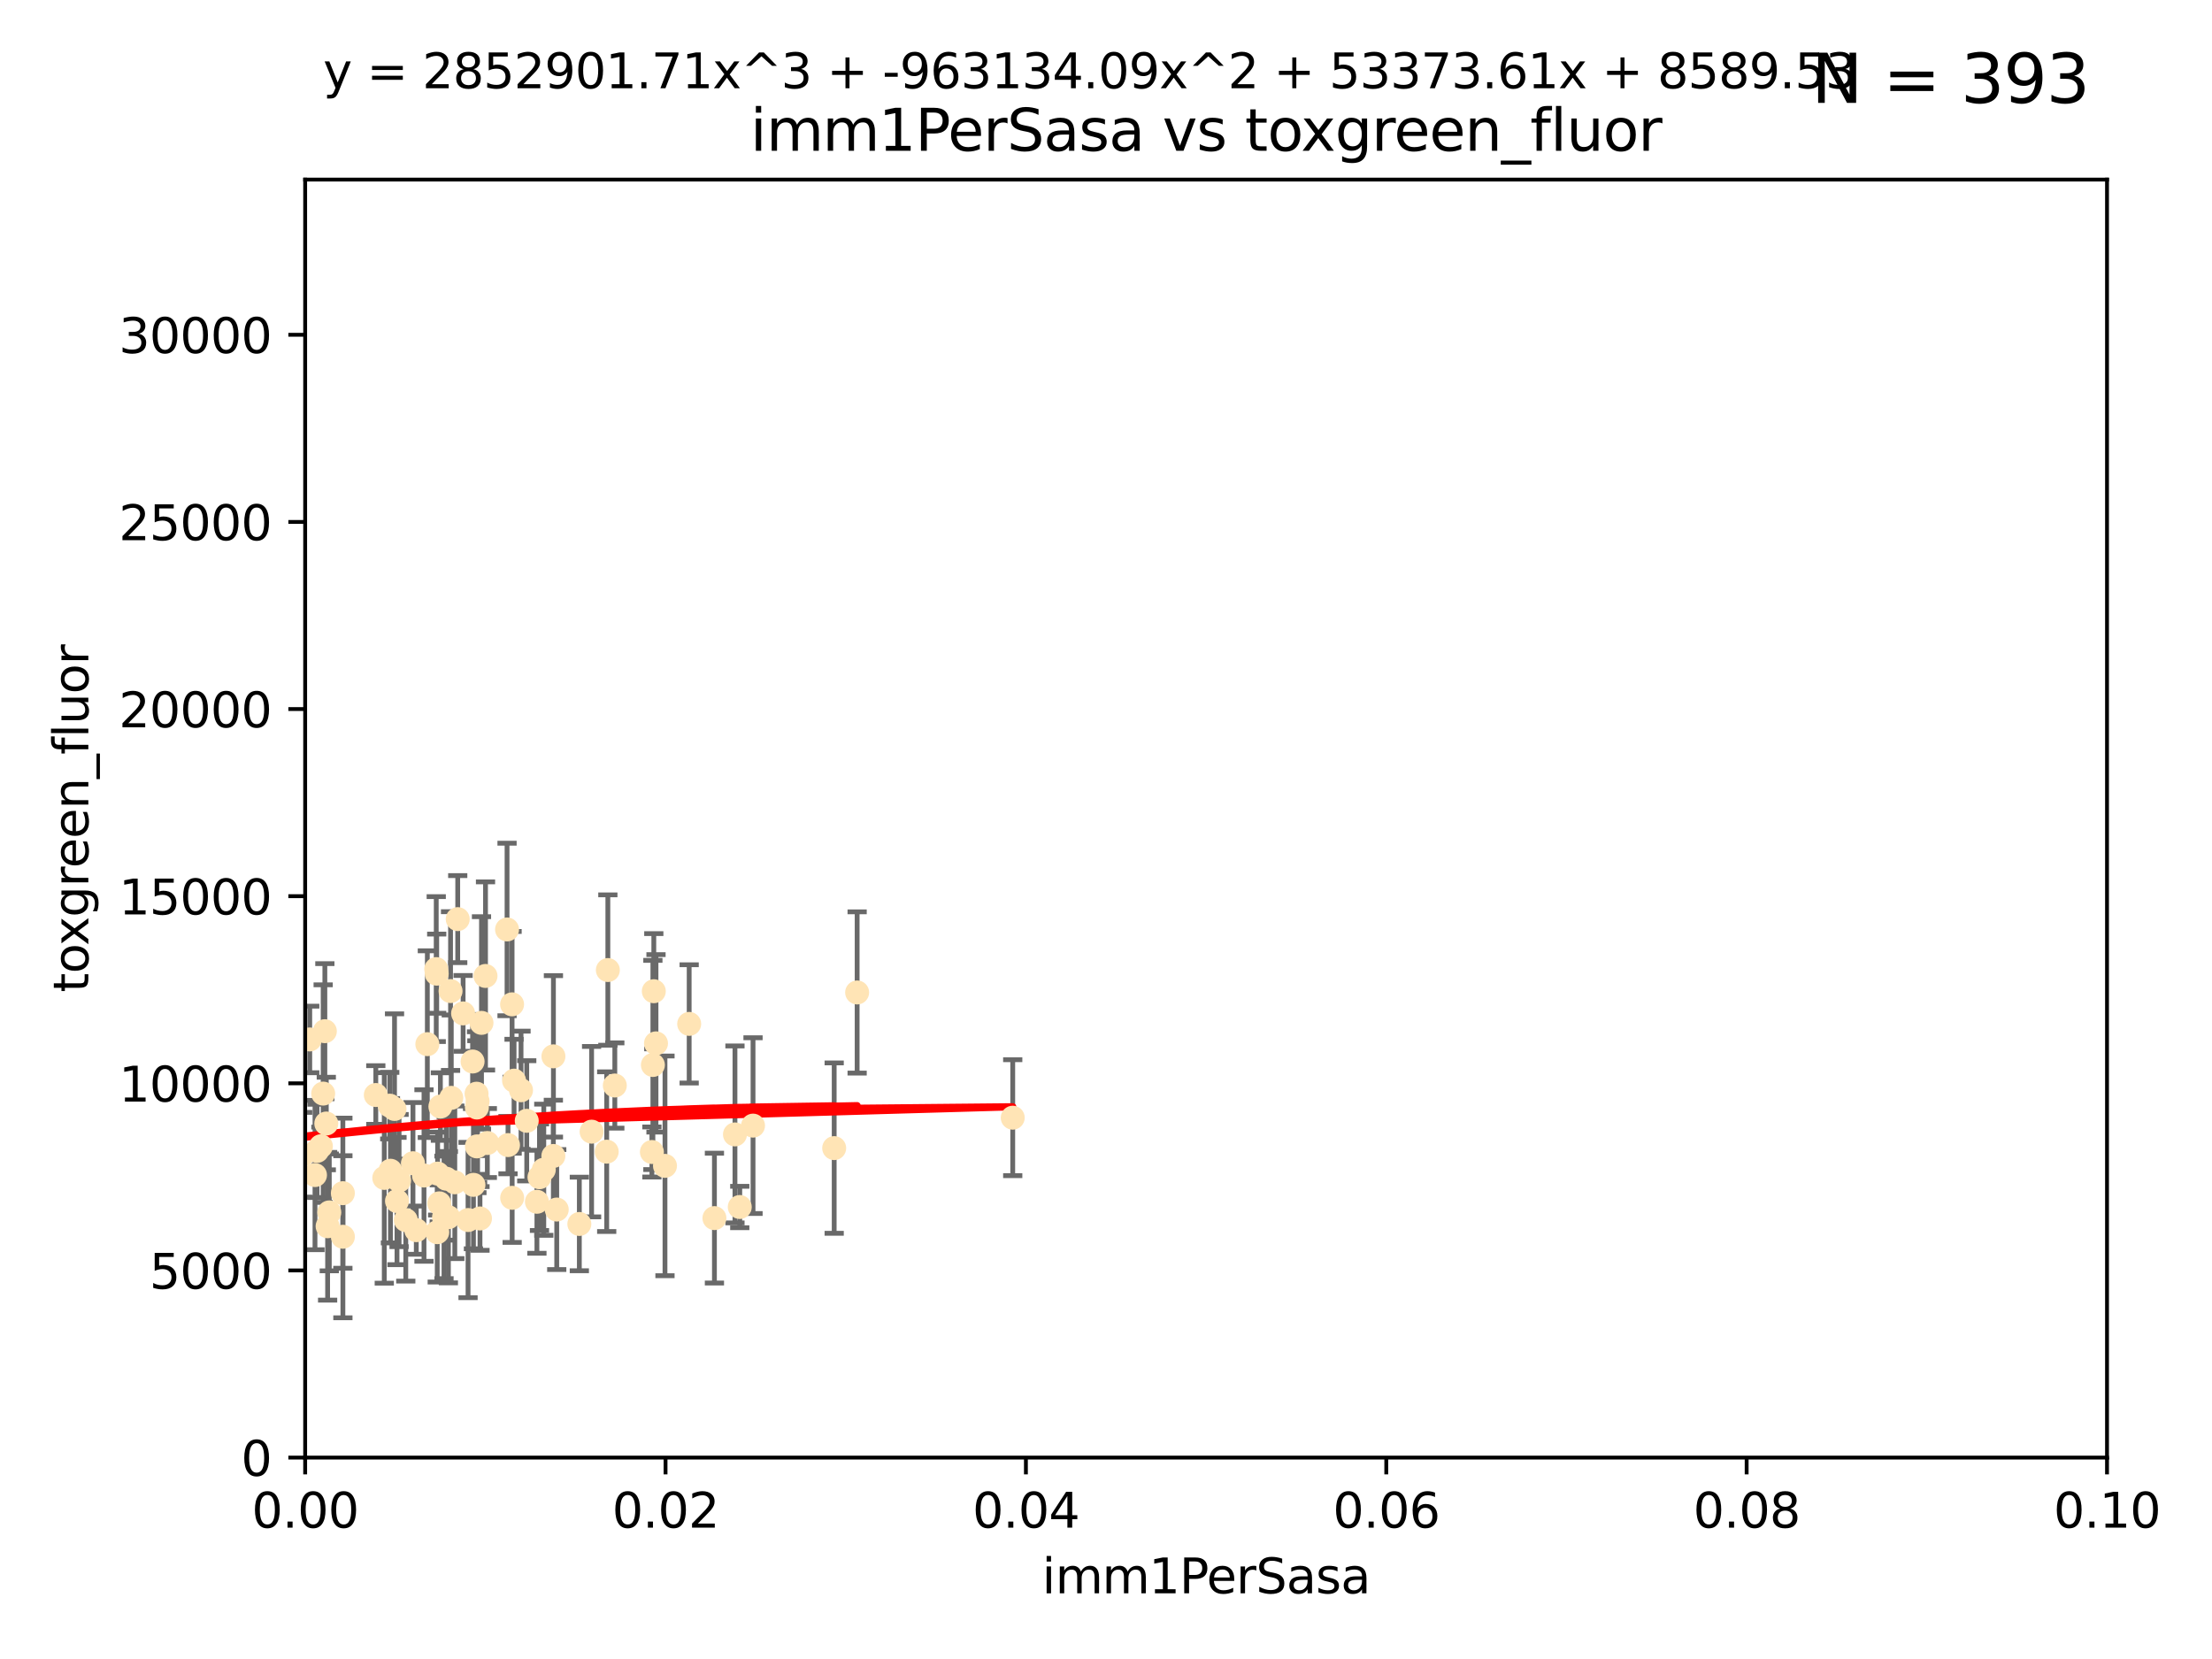 <?xml version="1.0" encoding="utf-8" standalone="no"?>
<!DOCTYPE svg PUBLIC "-//W3C//DTD SVG 1.1//EN"
  "http://www.w3.org/Graphics/SVG/1.1/DTD/svg11.dtd">
<svg xmlns:xlink="http://www.w3.org/1999/xlink" width="460.8pt" height="345.6pt" viewBox="0 0 460.8 345.6" xmlns="http://www.w3.org/2000/svg" version="1.1">
 <defs>
  <style type="text/css">*{stroke-linejoin: round; stroke-linecap: butt}</style>
 </defs>
 <g id="figure_1">
  <g id="patch_1">
   <path d="M 0 345.6 
L 460.8 345.6 
L 460.8 0 
L 0 0 
z
" style="fill: #ffffff"/>
  </g>
  <g id="axes_1">
   <g id="patch_2">
    <path d="M 63.571 303.64 
L 438.93 303.64 
L 438.93 37.411 
L 63.571 37.411 
z
" style="fill: #ffffff"/>
   </g>
   <g id="PathCollection_1">
    <defs>
     <path id="m405a606afe" d="M 0 1.118 
C 0.297 1.118 0.581 1 0.791 0.791 
C 1 0.581 1.118 0.297 1.118 0 
C 1.118 -0.297 1 -0.581 0.791 -0.791 
C 0.581 -1 0.297 -1.118 0 -1.118 
C -0.297 -1.118 -0.581 -1 -0.791 -0.791 
C -1 -0.581 -1.118 -0.297 -1.118 0 
C -1.118 0.297 -1 0.581 -0.791 0.791 
C -0.581 1 -0.297 1.118 0 1.118 
z
" style="stroke: #ffe4b5"/>
    </defs>
    <g clip-path="url(#p1ac137156c)">
     <use xlink:href="#m405a606afe" x="52.811" y="226.76" style="fill: #ffe4b5; stroke: #ffe4b5"/>
     <use xlink:href="#m405a606afe" x="44.142" y="252.005" style="fill: #ffe4b5; stroke: #ffe4b5"/>
     <use xlink:href="#m405a606afe" x="64.527" y="216.536" style="fill: #ffe4b5; stroke: #ffe4b5"/>
     <use xlink:href="#m405a606afe" x="78.287" y="228.111" style="fill: #ffe4b5; stroke: #ffe4b5"/>
     <use xlink:href="#m405a606afe" x="48.7" y="244.769" style="fill: #ffe4b5; stroke: #ffe4b5"/>
     <use xlink:href="#m405a606afe" x="67.973" y="234.05" style="fill: #ffe4b5; stroke: #ffe4b5"/>
     <use xlink:href="#m405a606afe" x="67.673" y="214.817" style="fill: #ffe4b5; stroke: #ffe4b5"/>
     <use xlink:href="#m405a606afe" x="53.873" y="254.205" style="fill: #ffe4b5; stroke: #ffe4b5"/>
     <use xlink:href="#m405a606afe" x="82.187" y="231.017" style="fill: #ffe4b5; stroke: #ffe4b5"/>
     <use xlink:href="#m405a606afe" x="57.225" y="181.678" style="fill: #ffe4b5; stroke: #ffe4b5"/>
     <use xlink:href="#m405a606afe" x="57.635" y="237.027" style="fill: #ffe4b5; stroke: #ffe4b5"/>
     <use xlink:href="#m405a606afe" x="90.877" y="201.88" style="fill: #ffe4b5; stroke: #ffe4b5"/>
     <use xlink:href="#m405a606afe" x="99.491" y="229.412" style="fill: #ffe4b5; stroke: #ffe4b5"/>
     <use xlink:href="#m405a606afe" x="59.235" y="212.178" style="fill: #ffe4b5; stroke: #ffe4b5"/>
     <use xlink:href="#m405a606afe" x="97.503" y="254.155" style="fill: #ffe4b5; stroke: #ffe4b5"/>
     <use xlink:href="#m405a606afe" x="51.91" y="239.982" style="fill: #ffe4b5; stroke: #ffe4b5"/>
     <use xlink:href="#m405a606afe" x="66.044" y="239.753" style="fill: #ffe4b5; stroke: #ffe4b5"/>
     <use xlink:href="#m405a606afe" x="111.849" y="250.352" style="fill: #ffe4b5; stroke: #ffe4b5"/>
     <use xlink:href="#m405a606afe" x="71.431" y="257.637" style="fill: #ffe4b5; stroke: #ffe4b5"/>
     <use xlink:href="#m405a606afe" x="52.216" y="253.6" style="fill: #ffe4b5; stroke: #ffe4b5"/>
     <use xlink:href="#m405a606afe" x="56.513" y="235.57" style="fill: #ffe4b5; stroke: #ffe4b5"/>
     <use xlink:href="#m405a606afe" x="68.248" y="255.451" style="fill: #ffe4b5; stroke: #ffe4b5"/>
     <use xlink:href="#m405a606afe" x="106.693" y="249.525" style="fill: #ffe4b5; stroke: #ffe4b5"/>
     <use xlink:href="#m405a606afe" x="84.532" y="254.168" style="fill: #ffe4b5; stroke: #ffe4b5"/>
     <use xlink:href="#m405a606afe" x="83.136" y="245.935" style="fill: #ffe4b5; stroke: #ffe4b5"/>
     <use xlink:href="#m405a606afe" x="90.975" y="202.832" style="fill: #ffe4b5; stroke: #ffe4b5"/>
     <use xlink:href="#m405a606afe" x="94.008" y="228.7" style="fill: #ffe4b5; stroke: #ffe4b5"/>
     <use xlink:href="#m405a606afe" x="61.178" y="226.335" style="fill: #ffe4b5; stroke: #ffe4b5"/>
     <use xlink:href="#m405a606afe" x="71.427" y="248.563" style="fill: #ffe4b5; stroke: #ffe4b5"/>
     <use xlink:href="#m405a606afe" x="60.499" y="220.748" style="fill: #ffe4b5; stroke: #ffe4b5"/>
     <use xlink:href="#m405a606afe" x="52.509" y="245.292" style="fill: #ffe4b5; stroke: #ffe4b5"/>
     <use xlink:href="#m405a606afe" x="48.354" y="245.681" style="fill: #ffe4b5; stroke: #ffe4b5"/>
     <use xlink:href="#m405a606afe" x="57.992" y="231.922" style="fill: #ffe4b5; stroke: #ffe4b5"/>
     <use xlink:href="#m405a606afe" x="101.521" y="238.112" style="fill: #ffe4b5; stroke: #ffe4b5"/>
     <use xlink:href="#m405a606afe" x="101.141" y="203.309" style="fill: #ffe4b5; stroke: #ffe4b5"/>
     <use xlink:href="#m405a606afe" x="92.496" y="253.603" style="fill: #ffe4b5; stroke: #ffe4b5"/>
     <use xlink:href="#m405a606afe" x="48.644" y="250.173" style="fill: #ffe4b5; stroke: #ffe4b5"/>
     <use xlink:href="#m405a606afe" x="58.586" y="248.241" style="fill: #ffe4b5; stroke: #ffe4b5"/>
     <use xlink:href="#m405a606afe" x="68.596" y="252.564" style="fill: #ffe4b5; stroke: #ffe4b5"/>
     <use xlink:href="#m405a606afe" x="46.339" y="221.533" style="fill: #ffe4b5; stroke: #ffe4b5"/>
     <use xlink:href="#m405a606afe" x="80.052" y="245.382" style="fill: #ffe4b5; stroke: #ffe4b5"/>
     <use xlink:href="#m405a606afe" x="115.275" y="240.809" style="fill: #ffe4b5; stroke: #ffe4b5"/>
     <use xlink:href="#m405a606afe" x="81.337" y="243.885" style="fill: #ffe4b5; stroke: #ffe4b5"/>
     <use xlink:href="#m405a606afe" x="86.721" y="256.268" style="fill: #ffe4b5; stroke: #ffe4b5"/>
     <use xlink:href="#m405a606afe" x="105.827" y="238.542" style="fill: #ffe4b5; stroke: #ffe4b5"/>
     <use xlink:href="#m405a606afe" x="89.023" y="217.517" style="fill: #ffe4b5; stroke: #ffe4b5"/>
     <use xlink:href="#m405a606afe" x="63.049" y="240.56" style="fill: #ffe4b5; stroke: #ffe4b5"/>
     <use xlink:href="#m405a606afe" x="66.848" y="238.78" style="fill: #ffe4b5; stroke: #ffe4b5"/>
     <use xlink:href="#m405a606afe" x="82.702" y="250.198" style="fill: #ffe4b5; stroke: #ffe4b5"/>
     <use xlink:href="#m405a606afe" x="60.187" y="240.015" style="fill: #ffe4b5; stroke: #ffe4b5"/>
     <use xlink:href="#m405a606afe" x="86.029" y="242.322" style="fill: #ffe4b5; stroke: #ffe4b5"/>
     <use xlink:href="#m405a606afe" x="81.192" y="230.33" style="fill: #ffe4b5; stroke: #ffe4b5"/>
     <use xlink:href="#m405a606afe" x="88.325" y="244.88" style="fill: #ffe4b5; stroke: #ffe4b5"/>
     <use xlink:href="#m405a606afe" x="128.077" y="226.132" style="fill: #ffe4b5; stroke: #ffe4b5"/>
     <use xlink:href="#m405a606afe" x="115.289" y="220.056" style="fill: #ffe4b5; stroke: #ffe4b5"/>
     <use xlink:href="#m405a606afe" x="98.448" y="221.132" style="fill: #ffe4b5; stroke: #ffe4b5"/>
     <use xlink:href="#m405a606afe" x="91.744" y="230.52" style="fill: #ffe4b5; stroke: #ffe4b5"/>
     <use xlink:href="#m405a606afe" x="100.303" y="213.083" style="fill: #ffe4b5; stroke: #ffe4b5"/>
     <use xlink:href="#m405a606afe" x="65.618" y="244.786" style="fill: #ffe4b5; stroke: #ffe4b5"/>
     <use xlink:href="#m405a606afe" x="92.965" y="245.545" style="fill: #ffe4b5; stroke: #ffe4b5"/>
     <use xlink:href="#m405a606afe" x="91.085" y="256.689" style="fill: #ffe4b5; stroke: #ffe4b5"/>
     <use xlink:href="#m405a606afe" x="96.474" y="211.111" style="fill: #ffe4b5; stroke: #ffe4b5"/>
     <use xlink:href="#m405a606afe" x="61.162" y="236.934" style="fill: #ffe4b5; stroke: #ffe4b5"/>
     <use xlink:href="#m405a606afe" x="67.322" y="227.815" style="fill: #ffe4b5; stroke: #ffe4b5"/>
     <use xlink:href="#m405a606afe" x="99.991" y="253.828" style="fill: #ffe4b5; stroke: #ffe4b5"/>
     <use xlink:href="#m405a606afe" x="107.089" y="225.117" style="fill: #ffe4b5; stroke: #ffe4b5"/>
     <use xlink:href="#m405a606afe" x="99.275" y="227.838" style="fill: #ffe4b5; stroke: #ffe4b5"/>
     <use xlink:href="#m405a606afe" x="136.008" y="221.853" style="fill: #ffe4b5; stroke: #ffe4b5"/>
     <use xlink:href="#m405a606afe" x="93.857" y="206.457" style="fill: #ffe4b5; stroke: #ffe4b5"/>
     <use xlink:href="#m405a606afe" x="105.627" y="193.623" style="fill: #ffe4b5; stroke: #ffe4b5"/>
     <use xlink:href="#m405a606afe" x="98.629" y="246.826" style="fill: #ffe4b5; stroke: #ffe4b5"/>
     <use xlink:href="#m405a606afe" x="95.352" y="191.469" style="fill: #ffe4b5; stroke: #ffe4b5"/>
     <use xlink:href="#m405a606afe" x="112.383" y="245.234" style="fill: #ffe4b5; stroke: #ffe4b5"/>
     <use xlink:href="#m405a606afe" x="106.676" y="209.222" style="fill: #ffe4b5; stroke: #ffe4b5"/>
     <use xlink:href="#m405a606afe" x="123.24" y="235.746" style="fill: #ffe4b5; stroke: #ffe4b5"/>
     <use xlink:href="#m405a606afe" x="108.539" y="227.117" style="fill: #ffe4b5; stroke: #ffe4b5"/>
     <use xlink:href="#m405a606afe" x="113.28" y="243.672" style="fill: #ffe4b5; stroke: #ffe4b5"/>
     <use xlink:href="#m405a606afe" x="94.744" y="246.295" style="fill: #ffe4b5; stroke: #ffe4b5"/>
     <use xlink:href="#m405a606afe" x="99.34" y="230.72" style="fill: #ffe4b5; stroke: #ffe4b5"/>
     <use xlink:href="#m405a606afe" x="126.388" y="239.911" style="fill: #ffe4b5; stroke: #ffe4b5"/>
     <use xlink:href="#m405a606afe" x="136.656" y="217.353" style="fill: #ffe4b5; stroke: #ffe4b5"/>
     <use xlink:href="#m405a606afe" x="148.828" y="253.753" style="fill: #ffe4b5; stroke: #ffe4b5"/>
     <use xlink:href="#m405a606afe" x="143.568" y="213.294" style="fill: #ffe4b5; stroke: #ffe4b5"/>
     <use xlink:href="#m405a606afe" x="120.687" y="254.975" style="fill: #ffe4b5; stroke: #ffe4b5"/>
     <use xlink:href="#m405a606afe" x="115.978" y="251.971" style="fill: #ffe4b5; stroke: #ffe4b5"/>
     <use xlink:href="#m405a606afe" x="126.627" y="202.077" style="fill: #ffe4b5; stroke: #ffe4b5"/>
     <use xlink:href="#m405a606afe" x="91.167" y="244.483" style="fill: #ffe4b5; stroke: #ffe4b5"/>
     <use xlink:href="#m405a606afe" x="99.35" y="238.818" style="fill: #ffe4b5; stroke: #ffe4b5"/>
     <use xlink:href="#m405a606afe" x="93.406" y="253.562" style="fill: #ffe4b5; stroke: #ffe4b5"/>
     <use xlink:href="#m405a606afe" x="154.107" y="251.441" style="fill: #ffe4b5; stroke: #ffe4b5"/>
     <use xlink:href="#m405a606afe" x="136.2" y="206.49" style="fill: #ffe4b5; stroke: #ffe4b5"/>
     <use xlink:href="#m405a606afe" x="109.731" y="233.485" style="fill: #ffe4b5; stroke: #ffe4b5"/>
     <use xlink:href="#m405a606afe" x="91.502" y="250.681" style="fill: #ffe4b5; stroke: #ffe4b5"/>
     <use xlink:href="#m405a606afe" x="210.97" y="232.836" style="fill: #ffe4b5; stroke: #ffe4b5"/>
     <use xlink:href="#m405a606afe" x="135.802" y="239.983" style="fill: #ffe4b5; stroke: #ffe4b5"/>
     <use xlink:href="#m405a606afe" x="178.558" y="206.748" style="fill: #ffe4b5; stroke: #ffe4b5"/>
     <use xlink:href="#m405a606afe" x="138.528" y="242.868" style="fill: #ffe4b5; stroke: #ffe4b5"/>
     <use xlink:href="#m405a606afe" x="153.106" y="236.321" style="fill: #ffe4b5; stroke: #ffe4b5"/>
     <use xlink:href="#m405a606afe" x="173.776" y="239.171" style="fill: #ffe4b5; stroke: #ffe4b5"/>
     <use xlink:href="#m405a606afe" x="156.87" y="234.488" style="fill: #ffe4b5; stroke: #ffe4b5"/>
    </g>
   </g>
   <g id="matplotlib.axis_1">
    <g id="xtick_1">
     <g id="line2d_1">
      <defs>
       <path id="m9244ba1bc7" d="M 0 0 
L 0 3.5 
" style="stroke: #000000; stroke-width: 0.8"/>
      </defs>
      <g>
       <use xlink:href="#m9244ba1bc7" x="63.571" y="303.64" style="stroke: #000000; stroke-width: 0.8"/>
      </g>
     </g>
     <g id="text_1">
      <!-- 0.00 -->
      <g transform="translate(52.438 318.238)scale(0.1 -0.1)">
       <defs>
        <path id="DejaVuSans-30" d="M 2034 4250 
Q 1547 4250 1301 3770 
Q 1056 3291 1056 2328 
Q 1056 1369 1301 889 
Q 1547 409 2034 409 
Q 2525 409 2770 889 
Q 3016 1369 3016 2328 
Q 3016 3291 2770 3770 
Q 2525 4250 2034 4250 
z
M 2034 4750 
Q 2819 4750 3233 4129 
Q 3647 3509 3647 2328 
Q 3647 1150 3233 529 
Q 2819 -91 2034 -91 
Q 1250 -91 836 529 
Q 422 1150 422 2328 
Q 422 3509 836 4129 
Q 1250 4750 2034 4750 
z
" transform="scale(0.016)"/>
        <path id="DejaVuSans-2e" d="M 684 794 
L 1344 794 
L 1344 0 
L 684 0 
L 684 794 
z
" transform="scale(0.016)"/>
       </defs>
       <use xlink:href="#DejaVuSans-30"/>
       <use xlink:href="#DejaVuSans-2e" x="63.623"/>
       <use xlink:href="#DejaVuSans-30" x="95.41"/>
       <use xlink:href="#DejaVuSans-30" x="159.033"/>
      </g>
     </g>
    </g>
    <g id="xtick_2">
     <g id="line2d_2">
      <g>
       <use xlink:href="#m9244ba1bc7" x="138.643" y="303.64" style="stroke: #000000; stroke-width: 0.8"/>
      </g>
     </g>
     <g id="text_2">
      <!-- 0.02 -->
      <g transform="translate(127.51 318.238)scale(0.1 -0.1)">
       <defs>
        <path id="DejaVuSans-32" d="M 1228 531 
L 3431 531 
L 3431 0 
L 469 0 
L 469 531 
Q 828 903 1448 1529 
Q 2069 2156 2228 2338 
Q 2531 2678 2651 2914 
Q 2772 3150 2772 3378 
Q 2772 3750 2511 3984 
Q 2250 4219 1831 4219 
Q 1534 4219 1204 4116 
Q 875 4013 500 3803 
L 500 4441 
Q 881 4594 1212 4672 
Q 1544 4750 1819 4750 
Q 2544 4750 2975 4387 
Q 3406 4025 3406 3419 
Q 3406 3131 3298 2873 
Q 3191 2616 2906 2266 
Q 2828 2175 2409 1742 
Q 1991 1309 1228 531 
z
" transform="scale(0.016)"/>
       </defs>
       <use xlink:href="#DejaVuSans-30"/>
       <use xlink:href="#DejaVuSans-2e" x="63.623"/>
       <use xlink:href="#DejaVuSans-30" x="95.41"/>
       <use xlink:href="#DejaVuSans-32" x="159.033"/>
      </g>
     </g>
    </g>
    <g id="xtick_3">
     <g id="line2d_3">
      <g>
       <use xlink:href="#m9244ba1bc7" x="213.715" y="303.64" style="stroke: #000000; stroke-width: 0.8"/>
      </g>
     </g>
     <g id="text_3">
      <!-- 0.04 -->
      <g transform="translate(202.582 318.238)scale(0.1 -0.1)">
       <defs>
        <path id="DejaVuSans-34" d="M 2419 4116 
L 825 1625 
L 2419 1625 
L 2419 4116 
z
M 2253 4666 
L 3047 4666 
L 3047 1625 
L 3713 1625 
L 3713 1100 
L 3047 1100 
L 3047 0 
L 2419 0 
L 2419 1100 
L 313 1100 
L 313 1709 
L 2253 4666 
z
" transform="scale(0.016)"/>
       </defs>
       <use xlink:href="#DejaVuSans-30"/>
       <use xlink:href="#DejaVuSans-2e" x="63.623"/>
       <use xlink:href="#DejaVuSans-30" x="95.41"/>
       <use xlink:href="#DejaVuSans-34" x="159.033"/>
      </g>
     </g>
    </g>
    <g id="xtick_4">
     <g id="line2d_4">
      <g>
       <use xlink:href="#m9244ba1bc7" x="288.786" y="303.64" style="stroke: #000000; stroke-width: 0.8"/>
      </g>
     </g>
     <g id="text_4">
      <!-- 0.06 -->
      <g transform="translate(277.654 318.238)scale(0.1 -0.1)">
       <defs>
        <path id="DejaVuSans-36" d="M 2113 2584 
Q 1688 2584 1439 2293 
Q 1191 2003 1191 1497 
Q 1191 994 1439 701 
Q 1688 409 2113 409 
Q 2538 409 2786 701 
Q 3034 994 3034 1497 
Q 3034 2003 2786 2293 
Q 2538 2584 2113 2584 
z
M 3366 4563 
L 3366 3988 
Q 3128 4100 2886 4159 
Q 2644 4219 2406 4219 
Q 1781 4219 1451 3797 
Q 1122 3375 1075 2522 
Q 1259 2794 1537 2939 
Q 1816 3084 2150 3084 
Q 2853 3084 3261 2657 
Q 3669 2231 3669 1497 
Q 3669 778 3244 343 
Q 2819 -91 2113 -91 
Q 1303 -91 875 529 
Q 447 1150 447 2328 
Q 447 3434 972 4092 
Q 1497 4750 2381 4750 
Q 2619 4750 2861 4703 
Q 3103 4656 3366 4563 
z
" transform="scale(0.016)"/>
       </defs>
       <use xlink:href="#DejaVuSans-30"/>
       <use xlink:href="#DejaVuSans-2e" x="63.623"/>
       <use xlink:href="#DejaVuSans-30" x="95.41"/>
       <use xlink:href="#DejaVuSans-36" x="159.033"/>
      </g>
     </g>
    </g>
    <g id="xtick_5">
     <g id="line2d_5">
      <g>
       <use xlink:href="#m9244ba1bc7" x="363.858" y="303.64" style="stroke: #000000; stroke-width: 0.8"/>
      </g>
     </g>
     <g id="text_5">
      <!-- 0.08 -->
      <g transform="translate(352.725 318.238)scale(0.1 -0.1)">
       <defs>
        <path id="DejaVuSans-38" d="M 2034 2216 
Q 1584 2216 1326 1975 
Q 1069 1734 1069 1313 
Q 1069 891 1326 650 
Q 1584 409 2034 409 
Q 2484 409 2743 651 
Q 3003 894 3003 1313 
Q 3003 1734 2745 1975 
Q 2488 2216 2034 2216 
z
M 1403 2484 
Q 997 2584 770 2862 
Q 544 3141 544 3541 
Q 544 4100 942 4425 
Q 1341 4750 2034 4750 
Q 2731 4750 3128 4425 
Q 3525 4100 3525 3541 
Q 3525 3141 3298 2862 
Q 3072 2584 2669 2484 
Q 3125 2378 3379 2068 
Q 3634 1759 3634 1313 
Q 3634 634 3220 271 
Q 2806 -91 2034 -91 
Q 1263 -91 848 271 
Q 434 634 434 1313 
Q 434 1759 690 2068 
Q 947 2378 1403 2484 
z
M 1172 3481 
Q 1172 3119 1398 2916 
Q 1625 2713 2034 2713 
Q 2441 2713 2670 2916 
Q 2900 3119 2900 3481 
Q 2900 3844 2670 4047 
Q 2441 4250 2034 4250 
Q 1625 4250 1398 4047 
Q 1172 3844 1172 3481 
z
" transform="scale(0.016)"/>
       </defs>
       <use xlink:href="#DejaVuSans-30"/>
       <use xlink:href="#DejaVuSans-2e" x="63.623"/>
       <use xlink:href="#DejaVuSans-30" x="95.41"/>
       <use xlink:href="#DejaVuSans-38" x="159.033"/>
      </g>
     </g>
    </g>
    <g id="xtick_6">
     <g id="line2d_6">
      <g>
       <use xlink:href="#m9244ba1bc7" x="438.93" y="303.64" style="stroke: #000000; stroke-width: 0.8"/>
      </g>
     </g>
     <g id="text_6">
      <!-- 0.10 -->
      <g transform="translate(427.797 318.238)scale(0.1 -0.1)">
       <defs>
        <path id="DejaVuSans-31" d="M 794 531 
L 1825 531 
L 1825 4091 
L 703 3866 
L 703 4441 
L 1819 4666 
L 2450 4666 
L 2450 531 
L 3481 531 
L 3481 0 
L 794 0 
L 794 531 
z
" transform="scale(0.016)"/>
       </defs>
       <use xlink:href="#DejaVuSans-30"/>
       <use xlink:href="#DejaVuSans-2e" x="63.623"/>
       <use xlink:href="#DejaVuSans-31" x="95.41"/>
       <use xlink:href="#DejaVuSans-30" x="159.033"/>
      </g>
     </g>
    </g>
    <g id="text_7">
     <!-- imm1PerSasa -->
     <g transform="translate(217.067 331.917)scale(0.1 -0.1)">
      <defs>
       <path id="DejaVuSans-69" d="M 603 3500 
L 1178 3500 
L 1178 0 
L 603 0 
L 603 3500 
z
M 603 4863 
L 1178 4863 
L 1178 4134 
L 603 4134 
L 603 4863 
z
" transform="scale(0.016)"/>
       <path id="DejaVuSans-6d" d="M 3328 2828 
Q 3544 3216 3844 3400 
Q 4144 3584 4550 3584 
Q 5097 3584 5394 3201 
Q 5691 2819 5691 2113 
L 5691 0 
L 5113 0 
L 5113 2094 
Q 5113 2597 4934 2840 
Q 4756 3084 4391 3084 
Q 3944 3084 3684 2787 
Q 3425 2491 3425 1978 
L 3425 0 
L 2847 0 
L 2847 2094 
Q 2847 2600 2669 2842 
Q 2491 3084 2119 3084 
Q 1678 3084 1418 2786 
Q 1159 2488 1159 1978 
L 1159 0 
L 581 0 
L 581 3500 
L 1159 3500 
L 1159 2956 
Q 1356 3278 1631 3431 
Q 1906 3584 2284 3584 
Q 2666 3584 2933 3390 
Q 3200 3197 3328 2828 
z
" transform="scale(0.016)"/>
       <path id="DejaVuSans-50" d="M 1259 4147 
L 1259 2394 
L 2053 2394 
Q 2494 2394 2734 2622 
Q 2975 2850 2975 3272 
Q 2975 3691 2734 3919 
Q 2494 4147 2053 4147 
L 1259 4147 
z
M 628 4666 
L 2053 4666 
Q 2838 4666 3239 4311 
Q 3641 3956 3641 3272 
Q 3641 2581 3239 2228 
Q 2838 1875 2053 1875 
L 1259 1875 
L 1259 0 
L 628 0 
L 628 4666 
z
" transform="scale(0.016)"/>
       <path id="DejaVuSans-65" d="M 3597 1894 
L 3597 1613 
L 953 1613 
Q 991 1019 1311 708 
Q 1631 397 2203 397 
Q 2534 397 2845 478 
Q 3156 559 3463 722 
L 3463 178 
Q 3153 47 2828 -22 
Q 2503 -91 2169 -91 
Q 1331 -91 842 396 
Q 353 884 353 1716 
Q 353 2575 817 3079 
Q 1281 3584 2069 3584 
Q 2775 3584 3186 3129 
Q 3597 2675 3597 1894 
z
M 3022 2063 
Q 3016 2534 2758 2815 
Q 2500 3097 2075 3097 
Q 1594 3097 1305 2825 
Q 1016 2553 972 2059 
L 3022 2063 
z
" transform="scale(0.016)"/>
       <path id="DejaVuSans-72" d="M 2631 2963 
Q 2534 3019 2420 3045 
Q 2306 3072 2169 3072 
Q 1681 3072 1420 2755 
Q 1159 2438 1159 1844 
L 1159 0 
L 581 0 
L 581 3500 
L 1159 3500 
L 1159 2956 
Q 1341 3275 1631 3429 
Q 1922 3584 2338 3584 
Q 2397 3584 2469 3576 
Q 2541 3569 2628 3553 
L 2631 2963 
z
" transform="scale(0.016)"/>
       <path id="DejaVuSans-53" d="M 3425 4513 
L 3425 3897 
Q 3066 4069 2747 4153 
Q 2428 4238 2131 4238 
Q 1616 4238 1336 4038 
Q 1056 3838 1056 3469 
Q 1056 3159 1242 3001 
Q 1428 2844 1947 2747 
L 2328 2669 
Q 3034 2534 3370 2195 
Q 3706 1856 3706 1288 
Q 3706 609 3251 259 
Q 2797 -91 1919 -91 
Q 1588 -91 1214 -16 
Q 841 59 441 206 
L 441 856 
Q 825 641 1194 531 
Q 1563 422 1919 422 
Q 2459 422 2753 634 
Q 3047 847 3047 1241 
Q 3047 1584 2836 1778 
Q 2625 1972 2144 2069 
L 1759 2144 
Q 1053 2284 737 2584 
Q 422 2884 422 3419 
Q 422 4038 858 4394 
Q 1294 4750 2059 4750 
Q 2388 4750 2728 4690 
Q 3069 4631 3425 4513 
z
" transform="scale(0.016)"/>
       <path id="DejaVuSans-61" d="M 2194 1759 
Q 1497 1759 1228 1600 
Q 959 1441 959 1056 
Q 959 750 1161 570 
Q 1363 391 1709 391 
Q 2188 391 2477 730 
Q 2766 1069 2766 1631 
L 2766 1759 
L 2194 1759 
z
M 3341 1997 
L 3341 0 
L 2766 0 
L 2766 531 
Q 2569 213 2275 61 
Q 1981 -91 1556 -91 
Q 1019 -91 701 211 
Q 384 513 384 1019 
Q 384 1609 779 1909 
Q 1175 2209 1959 2209 
L 2766 2209 
L 2766 2266 
Q 2766 2663 2505 2880 
Q 2244 3097 1772 3097 
Q 1472 3097 1187 3025 
Q 903 2953 641 2809 
L 641 3341 
Q 956 3463 1253 3523 
Q 1550 3584 1831 3584 
Q 2591 3584 2966 3190 
Q 3341 2797 3341 1997 
z
" transform="scale(0.016)"/>
       <path id="DejaVuSans-73" d="M 2834 3397 
L 2834 2853 
Q 2591 2978 2328 3040 
Q 2066 3103 1784 3103 
Q 1356 3103 1142 2972 
Q 928 2841 928 2578 
Q 928 2378 1081 2264 
Q 1234 2150 1697 2047 
L 1894 2003 
Q 2506 1872 2764 1633 
Q 3022 1394 3022 966 
Q 3022 478 2636 193 
Q 2250 -91 1575 -91 
Q 1294 -91 989 -36 
Q 684 19 347 128 
L 347 722 
Q 666 556 975 473 
Q 1284 391 1588 391 
Q 1994 391 2212 530 
Q 2431 669 2431 922 
Q 2431 1156 2273 1281 
Q 2116 1406 1581 1522 
L 1381 1569 
Q 847 1681 609 1914 
Q 372 2147 372 2553 
Q 372 3047 722 3315 
Q 1072 3584 1716 3584 
Q 2034 3584 2315 3537 
Q 2597 3491 2834 3397 
z
" transform="scale(0.016)"/>
      </defs>
      <use xlink:href="#DejaVuSans-69"/>
      <use xlink:href="#DejaVuSans-6d" x="27.783"/>
      <use xlink:href="#DejaVuSans-6d" x="125.195"/>
      <use xlink:href="#DejaVuSans-31" x="222.607"/>
      <use xlink:href="#DejaVuSans-50" x="286.23"/>
      <use xlink:href="#DejaVuSans-65" x="342.908"/>
      <use xlink:href="#DejaVuSans-72" x="404.432"/>
      <use xlink:href="#DejaVuSans-53" x="445.545"/>
      <use xlink:href="#DejaVuSans-61" x="509.021"/>
      <use xlink:href="#DejaVuSans-73" x="570.301"/>
      <use xlink:href="#DejaVuSans-61" x="622.4"/>
     </g>
    </g>
   </g>
   <g id="matplotlib.axis_2">
    <g id="ytick_1">
     <g id="line2d_7">
      <defs>
       <path id="m88f9c8ae3f" d="M 0 0 
L -3.5 0 
" style="stroke: #000000; stroke-width: 0.8"/>
      </defs>
      <g>
       <use xlink:href="#m88f9c8ae3f" x="63.571" y="303.64" style="stroke: #000000; stroke-width: 0.8"/>
      </g>
     </g>
     <g id="text_8">
      <!-- 0 -->
      <g transform="translate(50.209 307.439)scale(0.1 -0.1)">
       <use xlink:href="#DejaVuSans-30"/>
      </g>
     </g>
    </g>
    <g id="ytick_2">
     <g id="line2d_8">
      <g>
       <use xlink:href="#m88f9c8ae3f" x="63.571" y="264.657" style="stroke: #000000; stroke-width: 0.8"/>
      </g>
     </g>
     <g id="text_9">
      <!-- 5000 -->
      <g transform="translate(31.121 268.457)scale(0.1 -0.1)">
       <defs>
        <path id="DejaVuSans-35" d="M 691 4666 
L 3169 4666 
L 3169 4134 
L 1269 4134 
L 1269 2991 
Q 1406 3038 1543 3061 
Q 1681 3084 1819 3084 
Q 2600 3084 3056 2656 
Q 3513 2228 3513 1497 
Q 3513 744 3044 326 
Q 2575 -91 1722 -91 
Q 1428 -91 1123 -41 
Q 819 9 494 109 
L 494 744 
Q 775 591 1075 516 
Q 1375 441 1709 441 
Q 2250 441 2565 725 
Q 2881 1009 2881 1497 
Q 2881 1984 2565 2268 
Q 2250 2553 1709 2553 
Q 1456 2553 1204 2497 
Q 953 2441 691 2322 
L 691 4666 
z
" transform="scale(0.016)"/>
       </defs>
       <use xlink:href="#DejaVuSans-35"/>
       <use xlink:href="#DejaVuSans-30" x="63.623"/>
       <use xlink:href="#DejaVuSans-30" x="127.246"/>
       <use xlink:href="#DejaVuSans-30" x="190.869"/>
      </g>
     </g>
    </g>
    <g id="ytick_3">
     <g id="line2d_9">
      <g>
       <use xlink:href="#m88f9c8ae3f" x="63.571" y="225.675" style="stroke: #000000; stroke-width: 0.8"/>
      </g>
     </g>
     <g id="text_10">
      <!-- 10000 -->
      <g transform="translate(24.759 229.474)scale(0.1 -0.1)">
       <use xlink:href="#DejaVuSans-31"/>
       <use xlink:href="#DejaVuSans-30" x="63.623"/>
       <use xlink:href="#DejaVuSans-30" x="127.246"/>
       <use xlink:href="#DejaVuSans-30" x="190.869"/>
       <use xlink:href="#DejaVuSans-30" x="254.492"/>
      </g>
     </g>
    </g>
    <g id="ytick_4">
     <g id="line2d_10">
      <g>
       <use xlink:href="#m88f9c8ae3f" x="63.571" y="186.692" style="stroke: #000000; stroke-width: 0.8"/>
      </g>
     </g>
     <g id="text_11">
      <!-- 15000 -->
      <g transform="translate(24.759 190.492)scale(0.1 -0.1)">
       <use xlink:href="#DejaVuSans-31"/>
       <use xlink:href="#DejaVuSans-35" x="63.623"/>
       <use xlink:href="#DejaVuSans-30" x="127.246"/>
       <use xlink:href="#DejaVuSans-30" x="190.869"/>
       <use xlink:href="#DejaVuSans-30" x="254.492"/>
      </g>
     </g>
    </g>
    <g id="ytick_5">
     <g id="line2d_11">
      <g>
       <use xlink:href="#m88f9c8ae3f" x="63.571" y="147.71" style="stroke: #000000; stroke-width: 0.8"/>
      </g>
     </g>
     <g id="text_12">
      <!-- 20000 -->
      <g transform="translate(24.759 151.509)scale(0.1 -0.1)">
       <use xlink:href="#DejaVuSans-32"/>
       <use xlink:href="#DejaVuSans-30" x="63.623"/>
       <use xlink:href="#DejaVuSans-30" x="127.246"/>
       <use xlink:href="#DejaVuSans-30" x="190.869"/>
       <use xlink:href="#DejaVuSans-30" x="254.492"/>
      </g>
     </g>
    </g>
    <g id="ytick_6">
     <g id="line2d_12">
      <g>
       <use xlink:href="#m88f9c8ae3f" x="63.571" y="108.727" style="stroke: #000000; stroke-width: 0.8"/>
      </g>
     </g>
     <g id="text_13">
      <!-- 25000 -->
      <g transform="translate(24.759 112.527)scale(0.1 -0.1)">
       <use xlink:href="#DejaVuSans-32"/>
       <use xlink:href="#DejaVuSans-35" x="63.623"/>
       <use xlink:href="#DejaVuSans-30" x="127.246"/>
       <use xlink:href="#DejaVuSans-30" x="190.869"/>
       <use xlink:href="#DejaVuSans-30" x="254.492"/>
      </g>
     </g>
    </g>
    <g id="ytick_7">
     <g id="line2d_13">
      <g>
       <use xlink:href="#m88f9c8ae3f" x="63.571" y="69.745" style="stroke: #000000; stroke-width: 0.8"/>
      </g>
     </g>
     <g id="text_14">
      <!-- 30000 -->
      <g transform="translate(24.759 73.544)scale(0.1 -0.1)">
       <defs>
        <path id="DejaVuSans-33" d="M 2597 2516 
Q 3050 2419 3304 2112 
Q 3559 1806 3559 1356 
Q 3559 666 3084 287 
Q 2609 -91 1734 -91 
Q 1441 -91 1130 -33 
Q 819 25 488 141 
L 488 750 
Q 750 597 1062 519 
Q 1375 441 1716 441 
Q 2309 441 2620 675 
Q 2931 909 2931 1356 
Q 2931 1769 2642 2001 
Q 2353 2234 1838 2234 
L 1294 2234 
L 1294 2753 
L 1863 2753 
Q 2328 2753 2575 2939 
Q 2822 3125 2822 3475 
Q 2822 3834 2567 4026 
Q 2313 4219 1838 4219 
Q 1578 4219 1281 4162 
Q 984 4106 628 3988 
L 628 4550 
Q 988 4650 1302 4700 
Q 1616 4750 1894 4750 
Q 2613 4750 3031 4423 
Q 3450 4097 3450 3541 
Q 3450 3153 3228 2886 
Q 3006 2619 2597 2516 
z
" transform="scale(0.016)"/>
       </defs>
       <use xlink:href="#DejaVuSans-33"/>
       <use xlink:href="#DejaVuSans-30" x="63.623"/>
       <use xlink:href="#DejaVuSans-30" x="127.246"/>
       <use xlink:href="#DejaVuSans-30" x="190.869"/>
       <use xlink:href="#DejaVuSans-30" x="254.492"/>
      </g>
     </g>
    </g>
    <g id="text_15">
     <!-- toxgreen_fluor -->
     <g transform="translate(18.401 206.72)rotate(-90)scale(0.1 -0.1)">
      <defs>
       <path id="DejaVuSans-74" d="M 1172 4494 
L 1172 3500 
L 2356 3500 
L 2356 3053 
L 1172 3053 
L 1172 1153 
Q 1172 725 1289 603 
Q 1406 481 1766 481 
L 2356 481 
L 2356 0 
L 1766 0 
Q 1100 0 847 248 
Q 594 497 594 1153 
L 594 3053 
L 172 3053 
L 172 3500 
L 594 3500 
L 594 4494 
L 1172 4494 
z
" transform="scale(0.016)"/>
       <path id="DejaVuSans-6f" d="M 1959 3097 
Q 1497 3097 1228 2736 
Q 959 2375 959 1747 
Q 959 1119 1226 758 
Q 1494 397 1959 397 
Q 2419 397 2687 759 
Q 2956 1122 2956 1747 
Q 2956 2369 2687 2733 
Q 2419 3097 1959 3097 
z
M 1959 3584 
Q 2709 3584 3137 3096 
Q 3566 2609 3566 1747 
Q 3566 888 3137 398 
Q 2709 -91 1959 -91 
Q 1206 -91 779 398 
Q 353 888 353 1747 
Q 353 2609 779 3096 
Q 1206 3584 1959 3584 
z
" transform="scale(0.016)"/>
       <path id="DejaVuSans-78" d="M 3513 3500 
L 2247 1797 
L 3578 0 
L 2900 0 
L 1881 1375 
L 863 0 
L 184 0 
L 1544 1831 
L 300 3500 
L 978 3500 
L 1906 2253 
L 2834 3500 
L 3513 3500 
z
" transform="scale(0.016)"/>
       <path id="DejaVuSans-67" d="M 2906 1791 
Q 2906 2416 2648 2759 
Q 2391 3103 1925 3103 
Q 1463 3103 1205 2759 
Q 947 2416 947 1791 
Q 947 1169 1205 825 
Q 1463 481 1925 481 
Q 2391 481 2648 825 
Q 2906 1169 2906 1791 
z
M 3481 434 
Q 3481 -459 3084 -895 
Q 2688 -1331 1869 -1331 
Q 1566 -1331 1297 -1286 
Q 1028 -1241 775 -1147 
L 775 -588 
Q 1028 -725 1275 -790 
Q 1522 -856 1778 -856 
Q 2344 -856 2625 -561 
Q 2906 -266 2906 331 
L 2906 616 
Q 2728 306 2450 153 
Q 2172 0 1784 0 
Q 1141 0 747 490 
Q 353 981 353 1791 
Q 353 2603 747 3093 
Q 1141 3584 1784 3584 
Q 2172 3584 2450 3431 
Q 2728 3278 2906 2969 
L 2906 3500 
L 3481 3500 
L 3481 434 
z
" transform="scale(0.016)"/>
       <path id="DejaVuSans-6e" d="M 3513 2113 
L 3513 0 
L 2938 0 
L 2938 2094 
Q 2938 2591 2744 2837 
Q 2550 3084 2163 3084 
Q 1697 3084 1428 2787 
Q 1159 2491 1159 1978 
L 1159 0 
L 581 0 
L 581 3500 
L 1159 3500 
L 1159 2956 
Q 1366 3272 1645 3428 
Q 1925 3584 2291 3584 
Q 2894 3584 3203 3211 
Q 3513 2838 3513 2113 
z
" transform="scale(0.016)"/>
       <path id="DejaVuSans-5f" d="M 3263 -1063 
L 3263 -1509 
L -63 -1509 
L -63 -1063 
L 3263 -1063 
z
" transform="scale(0.016)"/>
       <path id="DejaVuSans-66" d="M 2375 4863 
L 2375 4384 
L 1825 4384 
Q 1516 4384 1395 4259 
Q 1275 4134 1275 3809 
L 1275 3500 
L 2222 3500 
L 2222 3053 
L 1275 3053 
L 1275 0 
L 697 0 
L 697 3053 
L 147 3053 
L 147 3500 
L 697 3500 
L 697 3744 
Q 697 4328 969 4595 
Q 1241 4863 1831 4863 
L 2375 4863 
z
" transform="scale(0.016)"/>
       <path id="DejaVuSans-6c" d="M 603 4863 
L 1178 4863 
L 1178 0 
L 603 0 
L 603 4863 
z
" transform="scale(0.016)"/>
       <path id="DejaVuSans-75" d="M 544 1381 
L 544 3500 
L 1119 3500 
L 1119 1403 
Q 1119 906 1312 657 
Q 1506 409 1894 409 
Q 2359 409 2629 706 
Q 2900 1003 2900 1516 
L 2900 3500 
L 3475 3500 
L 3475 0 
L 2900 0 
L 2900 538 
Q 2691 219 2414 64 
Q 2138 -91 1772 -91 
Q 1169 -91 856 284 
Q 544 659 544 1381 
z
M 1991 3584 
L 1991 3584 
z
" transform="scale(0.016)"/>
      </defs>
      <use xlink:href="#DejaVuSans-74"/>
      <use xlink:href="#DejaVuSans-6f" x="39.209"/>
      <use xlink:href="#DejaVuSans-78" x="97.266"/>
      <use xlink:href="#DejaVuSans-67" x="156.445"/>
      <use xlink:href="#DejaVuSans-72" x="219.922"/>
      <use xlink:href="#DejaVuSans-65" x="258.785"/>
      <use xlink:href="#DejaVuSans-65" x="320.309"/>
      <use xlink:href="#DejaVuSans-6e" x="381.832"/>
      <use xlink:href="#DejaVuSans-5f" x="445.211"/>
      <use xlink:href="#DejaVuSans-66" x="495.211"/>
      <use xlink:href="#DejaVuSans-6c" x="530.416"/>
      <use xlink:href="#DejaVuSans-75" x="558.199"/>
      <use xlink:href="#DejaVuSans-6f" x="621.578"/>
      <use xlink:href="#DejaVuSans-72" x="682.76"/>
     </g>
    </g>
   </g>
   <g id="LineCollection_1">
    <path d="M 52.811 242.584 
L 52.811 210.935 
" clip-path="url(#p1ac137156c)" style="fill: none; stroke: #696969"/>
    <path d="M 44.142 260.673 
L 44.142 243.336 
" clip-path="url(#p1ac137156c)" style="fill: none; stroke: #696969"/>
    <path d="M 64.527 223.469 
L 64.527 209.604 
" clip-path="url(#p1ac137156c)" style="fill: none; stroke: #696969"/>
    <path d="M 78.287 234.219 
L 78.287 222.003 
" clip-path="url(#p1ac137156c)" style="fill: none; stroke: #696969"/>
    <path d="M 48.7 250.685 
L 48.7 238.853 
" clip-path="url(#p1ac137156c)" style="fill: none; stroke: #696969"/>
    <path d="M 67.973 243.689 
L 67.973 224.412 
" clip-path="url(#p1ac137156c)" style="fill: none; stroke: #696969"/>
    <path d="M 67.673 228.894 
L 67.673 200.74 
" clip-path="url(#p1ac137156c)" style="fill: none; stroke: #696969"/>
    <path d="M 53.873 268.382 
L 53.873 240.028 
" clip-path="url(#p1ac137156c)" style="fill: none; stroke: #696969"/>
    <path d="M 82.187 250.833 
L 82.187 211.201 
" clip-path="url(#p1ac137156c)" style="fill: none; stroke: #696969"/>
    <path d="M 57.225 195.434 
L 57.225 167.921 
" clip-path="url(#p1ac137156c)" style="fill: none; stroke: #696969"/>
    <path d="M 57.635 248.024 
L 57.635 226.03 
" clip-path="url(#p1ac137156c)" style="fill: none; stroke: #696969"/>
    <path d="M 90.877 216.978 
L 90.877 186.782 
" clip-path="url(#p1ac137156c)" style="fill: none; stroke: #696969"/>
    <path d="M 99.491 246.337 
L 99.491 212.488 
" clip-path="url(#p1ac137156c)" style="fill: none; stroke: #696969"/>
    <path d="M 59.235 217.64 
L 59.235 206.717 
" clip-path="url(#p1ac137156c)" style="fill: none; stroke: #696969"/>
    <path d="M 97.503 270.328 
L 97.503 237.981 
" clip-path="url(#p1ac137156c)" style="fill: none; stroke: #696969"/>
    <path d="M 51.91 251.468 
L 51.91 228.497 
" clip-path="url(#p1ac137156c)" style="fill: none; stroke: #696969"/>
    <path d="M 66.044 249.466 
L 66.044 230.041 
" clip-path="url(#p1ac137156c)" style="fill: none; stroke: #696969"/>
    <path d="M 111.849 261.078 
L 111.849 239.626 
" clip-path="url(#p1ac137156c)" style="fill: none; stroke: #696969"/>
    <path d="M 71.431 274.518 
L 71.431 240.757 
" clip-path="url(#p1ac137156c)" style="fill: none; stroke: #696969"/>
    <path d="M 52.216 265.392 
L 52.216 241.809 
" clip-path="url(#p1ac137156c)" style="fill: none; stroke: #696969"/>
    <path d="M 56.513 246.748 
L 56.513 224.391 
" clip-path="url(#p1ac137156c)" style="fill: none; stroke: #696969"/>
    <path d="M 68.248 270.841 
L 68.248 240.061 
" clip-path="url(#p1ac137156c)" style="fill: none; stroke: #696969"/>
    <path d="M 106.693 258.812 
L 106.693 240.237 
" clip-path="url(#p1ac137156c)" style="fill: none; stroke: #696969"/>
    <path d="M 84.532 266.875 
L 84.532 241.462 
" clip-path="url(#p1ac137156c)" style="fill: none; stroke: #696969"/>
    <path d="M 83.136 259.703 
L 83.136 232.167 
" clip-path="url(#p1ac137156c)" style="fill: none; stroke: #696969"/>
    <path d="M 90.975 211.08 
L 90.975 194.584 
" clip-path="url(#p1ac137156c)" style="fill: none; stroke: #696969"/>
    <path d="M 94.008 245.96 
L 94.008 211.441 
" clip-path="url(#p1ac137156c)" style="fill: none; stroke: #696969"/>
    <path d="M 61.178 239.154 
L 61.178 213.517 
" clip-path="url(#p1ac137156c)" style="fill: none; stroke: #696969"/>
    <path d="M 71.427 264.196 
L 71.427 232.93 
" clip-path="url(#p1ac137156c)" style="fill: none; stroke: #696969"/>
    <path d="M 60.499 230.73 
L 60.499 210.766 
" clip-path="url(#p1ac137156c)" style="fill: none; stroke: #696969"/>
    <path d="M 52.509 266.609 
L 52.509 223.975 
" clip-path="url(#p1ac137156c)" style="fill: none; stroke: #696969"/>
    <path d="M 48.354 266.698 
L 48.354 224.664 
" clip-path="url(#p1ac137156c)" style="fill: none; stroke: #696969"/>
    <path d="M 57.992 240.985 
L 57.992 222.858 
" clip-path="url(#p1ac137156c)" style="fill: none; stroke: #696969"/>
    <path d="M 101.521 245.297 
L 101.521 230.927 
" clip-path="url(#p1ac137156c)" style="fill: none; stroke: #696969"/>
    <path d="M 101.141 222.906 
L 101.141 183.712 
" clip-path="url(#p1ac137156c)" style="fill: none; stroke: #696969"/>
    <path d="M 92.496 266.366 
L 92.496 240.84 
" clip-path="url(#p1ac137156c)" style="fill: none; stroke: #696969"/>
    <path d="M 48.644 260.382 
L 48.644 239.965 
" clip-path="url(#p1ac137156c)" style="fill: none; stroke: #696969"/>
    <path d="M 58.586 264.583 
L 58.586 231.898 
" clip-path="url(#p1ac137156c)" style="fill: none; stroke: #696969"/>
    <path d="M 68.596 264.735 
L 68.596 240.392 
" clip-path="url(#p1ac137156c)" style="fill: none; stroke: #696969"/>
    <path d="M 46.339 234 
L 46.339 209.065 
" clip-path="url(#p1ac137156c)" style="fill: none; stroke: #696969"/>
    <path d="M 80.052 267.303 
L 80.052 223.462 
" clip-path="url(#p1ac137156c)" style="fill: none; stroke: #696969"/>
    <path d="M 115.275 252.428 
L 115.275 229.189 
" clip-path="url(#p1ac137156c)" style="fill: none; stroke: #696969"/>
    <path d="M 81.337 258.919 
L 81.337 228.852 
" clip-path="url(#p1ac137156c)" style="fill: none; stroke: #696969"/>
    <path d="M 86.721 261.286 
L 86.721 251.249 
" clip-path="url(#p1ac137156c)" style="fill: none; stroke: #696969"/>
    <path d="M 105.827 244.517 
L 105.827 232.567 
" clip-path="url(#p1ac137156c)" style="fill: none; stroke: #696969"/>
    <path d="M 89.023 236.965 
L 89.023 198.07 
" clip-path="url(#p1ac137156c)" style="fill: none; stroke: #696969"/>
    <path d="M 63.049 249.388 
L 63.049 231.733 
" clip-path="url(#p1ac137156c)" style="fill: none; stroke: #696969"/>
    <path d="M 66.848 242.765 
L 66.848 234.795 
" clip-path="url(#p1ac137156c)" style="fill: none; stroke: #696969"/>
    <path d="M 82.702 263.456 
L 82.702 236.94 
" clip-path="url(#p1ac137156c)" style="fill: none; stroke: #696969"/>
    <path d="M 60.187 261.506 
L 60.187 218.525 
" clip-path="url(#p1ac137156c)" style="fill: none; stroke: #696969"/>
    <path d="M 86.029 254.964 
L 86.029 229.68 
" clip-path="url(#p1ac137156c)" style="fill: none; stroke: #696969"/>
    <path d="M 81.192 237.263 
L 81.192 223.397 
" clip-path="url(#p1ac137156c)" style="fill: none; stroke: #696969"/>
    <path d="M 88.325 262.745 
L 88.325 227.015 
" clip-path="url(#p1ac137156c)" style="fill: none; stroke: #696969"/>
    <path d="M 128.077 235.013 
L 128.077 217.251 
" clip-path="url(#p1ac137156c)" style="fill: none; stroke: #696969"/>
    <path d="M 115.289 236.87 
L 115.289 203.242 
" clip-path="url(#p1ac137156c)" style="fill: none; stroke: #696969"/>
    <path d="M 98.448 230.933 
L 98.448 211.332 
" clip-path="url(#p1ac137156c)" style="fill: none; stroke: #696969"/>
    <path d="M 91.744 237.557 
L 91.744 223.483 
" clip-path="url(#p1ac137156c)" style="fill: none; stroke: #696969"/>
    <path d="M 100.303 235.205 
L 100.303 190.96 
" clip-path="url(#p1ac137156c)" style="fill: none; stroke: #696969"/>
    <path d="M 65.618 260.343 
L 65.618 229.23 
" clip-path="url(#p1ac137156c)" style="fill: none; stroke: #696969"/>
    <path d="M 92.965 258.346 
L 92.965 232.745 
" clip-path="url(#p1ac137156c)" style="fill: none; stroke: #696969"/>
    <path d="M 91.085 267.066 
L 91.085 246.312 
" clip-path="url(#p1ac137156c)" style="fill: none; stroke: #696969"/>
    <path d="M 96.474 219.006 
L 96.474 203.215 
" clip-path="url(#p1ac137156c)" style="fill: none; stroke: #696969"/>
    <path d="M 61.162 244.01 
L 61.162 229.859 
" clip-path="url(#p1ac137156c)" style="fill: none; stroke: #696969"/>
    <path d="M 67.322 250.477 
L 67.322 205.153 
" clip-path="url(#p1ac137156c)" style="fill: none; stroke: #696969"/>
    <path d="M 99.991 260.464 
L 99.991 247.192 
" clip-path="url(#p1ac137156c)" style="fill: none; stroke: #696969"/>
    <path d="M 107.089 233.732 
L 107.089 216.502 
" clip-path="url(#p1ac137156c)" style="fill: none; stroke: #696969"/>
    <path d="M 99.275 240.738 
L 99.275 214.939 
" clip-path="url(#p1ac137156c)" style="fill: none; stroke: #696969"/>
    <path d="M 136.008 243.644 
L 136.008 200.062 
" clip-path="url(#p1ac137156c)" style="fill: none; stroke: #696969"/>
    <path d="M 93.857 222.988 
L 93.857 189.925 
" clip-path="url(#p1ac137156c)" style="fill: none; stroke: #696969"/>
    <path d="M 105.627 211.589 
L 105.627 175.657 
" clip-path="url(#p1ac137156c)" style="fill: none; stroke: #696969"/>
    <path d="M 98.629 260.141 
L 98.629 233.511 
" clip-path="url(#p1ac137156c)" style="fill: none; stroke: #696969"/>
    <path d="M 95.352 200.533 
L 95.352 182.405 
" clip-path="url(#p1ac137156c)" style="fill: none; stroke: #696969"/>
    <path d="M 112.383 256.332 
L 112.383 234.137 
" clip-path="url(#p1ac137156c)" style="fill: none; stroke: #696969"/>
    <path d="M 106.676 224.403 
L 106.676 194.041 
" clip-path="url(#p1ac137156c)" style="fill: none; stroke: #696969"/>
    <path d="M 123.24 253.494 
L 123.24 217.999 
" clip-path="url(#p1ac137156c)" style="fill: none; stroke: #696969"/>
    <path d="M 108.539 239.426 
L 108.539 214.807 
" clip-path="url(#p1ac137156c)" style="fill: none; stroke: #696969"/>
    <path d="M 113.28 257.335 
L 113.28 230.009 
" clip-path="url(#p1ac137156c)" style="fill: none; stroke: #696969"/>
    <path d="M 94.744 262.19 
L 94.744 230.4 
" clip-path="url(#p1ac137156c)" style="fill: none; stroke: #696969"/>
    <path d="M 99.34 244.638 
L 99.34 216.801 
" clip-path="url(#p1ac137156c)" style="fill: none; stroke: #696969"/>
    <path d="M 126.388 256.54 
L 126.388 223.283 
" clip-path="url(#p1ac137156c)" style="fill: none; stroke: #696969"/>
    <path d="M 136.656 235.841 
L 136.656 198.865 
" clip-path="url(#p1ac137156c)" style="fill: none; stroke: #696969"/>
    <path d="M 148.828 267.276 
L 148.828 240.23 
" clip-path="url(#p1ac137156c)" style="fill: none; stroke: #696969"/>
    <path d="M 143.568 225.613 
L 143.568 200.975 
" clip-path="url(#p1ac137156c)" style="fill: none; stroke: #696969"/>
    <path d="M 120.687 264.721 
L 120.687 245.229 
" clip-path="url(#p1ac137156c)" style="fill: none; stroke: #696969"/>
    <path d="M 115.978 264.47 
L 115.978 239.472 
" clip-path="url(#p1ac137156c)" style="fill: none; stroke: #696969"/>
    <path d="M 126.627 217.736 
L 126.627 186.418 
" clip-path="url(#p1ac137156c)" style="fill: none; stroke: #696969"/>
    <path d="M 91.167 253.116 
L 91.167 235.849 
" clip-path="url(#p1ac137156c)" style="fill: none; stroke: #696969"/>
    <path d="M 99.35 248.451 
L 99.35 229.184 
" clip-path="url(#p1ac137156c)" style="fill: none; stroke: #696969"/>
    <path d="M 93.406 267.241 
L 93.406 239.884 
" clip-path="url(#p1ac137156c)" style="fill: none; stroke: #696969"/>
    <path d="M 154.107 255.754 
L 154.107 247.129 
" clip-path="url(#p1ac137156c)" style="fill: none; stroke: #696969"/>
    <path d="M 136.2 218.494 
L 136.2 194.485 
" clip-path="url(#p1ac137156c)" style="fill: none; stroke: #696969"/>
    <path d="M 109.731 246.009 
L 109.731 220.961 
" clip-path="url(#p1ac137156c)" style="fill: none; stroke: #696969"/>
    <path d="M 91.502 254.532 
L 91.502 246.831 
" clip-path="url(#p1ac137156c)" style="fill: none; stroke: #696969"/>
    <path d="M 210.97 244.914 
L 210.97 220.758 
" clip-path="url(#p1ac137156c)" style="fill: none; stroke: #696969"/>
    <path d="M 135.802 245.197 
L 135.802 234.768 
" clip-path="url(#p1ac137156c)" style="fill: none; stroke: #696969"/>
    <path d="M 178.558 223.542 
L 178.558 189.954 
" clip-path="url(#p1ac137156c)" style="fill: none; stroke: #696969"/>
    <path d="M 138.528 265.754 
L 138.528 219.982 
" clip-path="url(#p1ac137156c)" style="fill: none; stroke: #696969"/>
    <path d="M 153.106 254.752 
L 153.106 217.889 
" clip-path="url(#p1ac137156c)" style="fill: none; stroke: #696969"/>
    <path d="M 173.776 256.919 
L 173.776 221.422 
" clip-path="url(#p1ac137156c)" style="fill: none; stroke: #696969"/>
    <path d="M 156.87 252.794 
L 156.87 216.183 
" clip-path="url(#p1ac137156c)" style="fill: none; stroke: #696969"/>
   </g>
   <g id="line2d_14">
    <defs>
     <path id="m10257ddc22" d="M 2 0 
L -2 -0 
" style="stroke: #696969"/>
    </defs>
    <g clip-path="url(#p1ac137156c)">
     <use xlink:href="#m10257ddc22" x="52.811" y="242.584" style="fill: #696969; stroke: #696969"/>
     <use xlink:href="#m10257ddc22" x="44.142" y="260.673" style="fill: #696969; stroke: #696969"/>
     <use xlink:href="#m10257ddc22" x="64.527" y="223.469" style="fill: #696969; stroke: #696969"/>
     <use xlink:href="#m10257ddc22" x="78.287" y="234.219" style="fill: #696969; stroke: #696969"/>
     <use xlink:href="#m10257ddc22" x="48.7" y="250.685" style="fill: #696969; stroke: #696969"/>
     <use xlink:href="#m10257ddc22" x="67.973" y="243.689" style="fill: #696969; stroke: #696969"/>
     <use xlink:href="#m10257ddc22" x="67.673" y="228.894" style="fill: #696969; stroke: #696969"/>
     <use xlink:href="#m10257ddc22" x="53.873" y="268.382" style="fill: #696969; stroke: #696969"/>
     <use xlink:href="#m10257ddc22" x="82.187" y="250.833" style="fill: #696969; stroke: #696969"/>
     <use xlink:href="#m10257ddc22" x="57.225" y="195.434" style="fill: #696969; stroke: #696969"/>
     <use xlink:href="#m10257ddc22" x="57.635" y="248.024" style="fill: #696969; stroke: #696969"/>
     <use xlink:href="#m10257ddc22" x="90.877" y="216.978" style="fill: #696969; stroke: #696969"/>
     <use xlink:href="#m10257ddc22" x="99.491" y="246.337" style="fill: #696969; stroke: #696969"/>
     <use xlink:href="#m10257ddc22" x="59.235" y="217.64" style="fill: #696969; stroke: #696969"/>
     <use xlink:href="#m10257ddc22" x="97.503" y="270.328" style="fill: #696969; stroke: #696969"/>
     <use xlink:href="#m10257ddc22" x="51.91" y="251.468" style="fill: #696969; stroke: #696969"/>
     <use xlink:href="#m10257ddc22" x="66.044" y="249.466" style="fill: #696969; stroke: #696969"/>
     <use xlink:href="#m10257ddc22" x="111.849" y="261.078" style="fill: #696969; stroke: #696969"/>
     <use xlink:href="#m10257ddc22" x="71.431" y="274.518" style="fill: #696969; stroke: #696969"/>
     <use xlink:href="#m10257ddc22" x="52.216" y="265.392" style="fill: #696969; stroke: #696969"/>
     <use xlink:href="#m10257ddc22" x="56.513" y="246.748" style="fill: #696969; stroke: #696969"/>
     <use xlink:href="#m10257ddc22" x="68.248" y="270.841" style="fill: #696969; stroke: #696969"/>
     <use xlink:href="#m10257ddc22" x="106.693" y="258.812" style="fill: #696969; stroke: #696969"/>
     <use xlink:href="#m10257ddc22" x="84.532" y="266.875" style="fill: #696969; stroke: #696969"/>
     <use xlink:href="#m10257ddc22" x="83.136" y="259.703" style="fill: #696969; stroke: #696969"/>
     <use xlink:href="#m10257ddc22" x="90.975" y="211.08" style="fill: #696969; stroke: #696969"/>
     <use xlink:href="#m10257ddc22" x="94.008" y="245.96" style="fill: #696969; stroke: #696969"/>
     <use xlink:href="#m10257ddc22" x="61.178" y="239.154" style="fill: #696969; stroke: #696969"/>
     <use xlink:href="#m10257ddc22" x="71.427" y="264.196" style="fill: #696969; stroke: #696969"/>
     <use xlink:href="#m10257ddc22" x="60.499" y="230.73" style="fill: #696969; stroke: #696969"/>
     <use xlink:href="#m10257ddc22" x="52.509" y="266.609" style="fill: #696969; stroke: #696969"/>
     <use xlink:href="#m10257ddc22" x="48.354" y="266.698" style="fill: #696969; stroke: #696969"/>
     <use xlink:href="#m10257ddc22" x="57.992" y="240.985" style="fill: #696969; stroke: #696969"/>
     <use xlink:href="#m10257ddc22" x="101.521" y="245.297" style="fill: #696969; stroke: #696969"/>
     <use xlink:href="#m10257ddc22" x="101.141" y="222.906" style="fill: #696969; stroke: #696969"/>
     <use xlink:href="#m10257ddc22" x="92.496" y="266.366" style="fill: #696969; stroke: #696969"/>
     <use xlink:href="#m10257ddc22" x="48.644" y="260.382" style="fill: #696969; stroke: #696969"/>
     <use xlink:href="#m10257ddc22" x="58.586" y="264.583" style="fill: #696969; stroke: #696969"/>
     <use xlink:href="#m10257ddc22" x="68.596" y="264.735" style="fill: #696969; stroke: #696969"/>
     <use xlink:href="#m10257ddc22" x="46.339" y="234" style="fill: #696969; stroke: #696969"/>
     <use xlink:href="#m10257ddc22" x="80.052" y="267.303" style="fill: #696969; stroke: #696969"/>
     <use xlink:href="#m10257ddc22" x="115.275" y="252.428" style="fill: #696969; stroke: #696969"/>
     <use xlink:href="#m10257ddc22" x="81.337" y="258.919" style="fill: #696969; stroke: #696969"/>
     <use xlink:href="#m10257ddc22" x="86.721" y="261.286" style="fill: #696969; stroke: #696969"/>
     <use xlink:href="#m10257ddc22" x="105.827" y="244.517" style="fill: #696969; stroke: #696969"/>
     <use xlink:href="#m10257ddc22" x="89.023" y="236.965" style="fill: #696969; stroke: #696969"/>
     <use xlink:href="#m10257ddc22" x="63.049" y="249.388" style="fill: #696969; stroke: #696969"/>
     <use xlink:href="#m10257ddc22" x="66.848" y="242.765" style="fill: #696969; stroke: #696969"/>
     <use xlink:href="#m10257ddc22" x="82.702" y="263.456" style="fill: #696969; stroke: #696969"/>
     <use xlink:href="#m10257ddc22" x="60.187" y="261.506" style="fill: #696969; stroke: #696969"/>
     <use xlink:href="#m10257ddc22" x="86.029" y="254.964" style="fill: #696969; stroke: #696969"/>
     <use xlink:href="#m10257ddc22" x="81.192" y="237.263" style="fill: #696969; stroke: #696969"/>
     <use xlink:href="#m10257ddc22" x="88.325" y="262.745" style="fill: #696969; stroke: #696969"/>
     <use xlink:href="#m10257ddc22" x="128.077" y="235.013" style="fill: #696969; stroke: #696969"/>
     <use xlink:href="#m10257ddc22" x="115.289" y="236.87" style="fill: #696969; stroke: #696969"/>
     <use xlink:href="#m10257ddc22" x="98.448" y="230.933" style="fill: #696969; stroke: #696969"/>
     <use xlink:href="#m10257ddc22" x="91.744" y="237.557" style="fill: #696969; stroke: #696969"/>
     <use xlink:href="#m10257ddc22" x="100.303" y="235.205" style="fill: #696969; stroke: #696969"/>
     <use xlink:href="#m10257ddc22" x="65.618" y="260.343" style="fill: #696969; stroke: #696969"/>
     <use xlink:href="#m10257ddc22" x="92.965" y="258.346" style="fill: #696969; stroke: #696969"/>
     <use xlink:href="#m10257ddc22" x="91.085" y="267.066" style="fill: #696969; stroke: #696969"/>
     <use xlink:href="#m10257ddc22" x="96.474" y="219.006" style="fill: #696969; stroke: #696969"/>
     <use xlink:href="#m10257ddc22" x="61.162" y="244.01" style="fill: #696969; stroke: #696969"/>
     <use xlink:href="#m10257ddc22" x="67.322" y="250.477" style="fill: #696969; stroke: #696969"/>
     <use xlink:href="#m10257ddc22" x="99.991" y="260.464" style="fill: #696969; stroke: #696969"/>
     <use xlink:href="#m10257ddc22" x="107.089" y="233.732" style="fill: #696969; stroke: #696969"/>
     <use xlink:href="#m10257ddc22" x="99.275" y="240.738" style="fill: #696969; stroke: #696969"/>
     <use xlink:href="#m10257ddc22" x="136.008" y="243.644" style="fill: #696969; stroke: #696969"/>
     <use xlink:href="#m10257ddc22" x="93.857" y="222.988" style="fill: #696969; stroke: #696969"/>
     <use xlink:href="#m10257ddc22" x="105.627" y="211.589" style="fill: #696969; stroke: #696969"/>
     <use xlink:href="#m10257ddc22" x="98.629" y="260.141" style="fill: #696969; stroke: #696969"/>
     <use xlink:href="#m10257ddc22" x="95.352" y="200.533" style="fill: #696969; stroke: #696969"/>
     <use xlink:href="#m10257ddc22" x="112.383" y="256.332" style="fill: #696969; stroke: #696969"/>
     <use xlink:href="#m10257ddc22" x="106.676" y="224.403" style="fill: #696969; stroke: #696969"/>
     <use xlink:href="#m10257ddc22" x="123.24" y="253.494" style="fill: #696969; stroke: #696969"/>
     <use xlink:href="#m10257ddc22" x="108.539" y="239.426" style="fill: #696969; stroke: #696969"/>
     <use xlink:href="#m10257ddc22" x="113.28" y="257.335" style="fill: #696969; stroke: #696969"/>
     <use xlink:href="#m10257ddc22" x="94.744" y="262.19" style="fill: #696969; stroke: #696969"/>
     <use xlink:href="#m10257ddc22" x="99.34" y="244.638" style="fill: #696969; stroke: #696969"/>
     <use xlink:href="#m10257ddc22" x="126.388" y="256.54" style="fill: #696969; stroke: #696969"/>
     <use xlink:href="#m10257ddc22" x="136.656" y="235.841" style="fill: #696969; stroke: #696969"/>
     <use xlink:href="#m10257ddc22" x="148.828" y="267.276" style="fill: #696969; stroke: #696969"/>
     <use xlink:href="#m10257ddc22" x="143.568" y="225.613" style="fill: #696969; stroke: #696969"/>
     <use xlink:href="#m10257ddc22" x="120.687" y="264.721" style="fill: #696969; stroke: #696969"/>
     <use xlink:href="#m10257ddc22" x="115.978" y="264.47" style="fill: #696969; stroke: #696969"/>
     <use xlink:href="#m10257ddc22" x="126.627" y="217.736" style="fill: #696969; stroke: #696969"/>
     <use xlink:href="#m10257ddc22" x="91.167" y="253.116" style="fill: #696969; stroke: #696969"/>
     <use xlink:href="#m10257ddc22" x="99.35" y="248.451" style="fill: #696969; stroke: #696969"/>
     <use xlink:href="#m10257ddc22" x="93.406" y="267.241" style="fill: #696969; stroke: #696969"/>
     <use xlink:href="#m10257ddc22" x="154.107" y="255.754" style="fill: #696969; stroke: #696969"/>
     <use xlink:href="#m10257ddc22" x="136.2" y="218.494" style="fill: #696969; stroke: #696969"/>
     <use xlink:href="#m10257ddc22" x="109.731" y="246.009" style="fill: #696969; stroke: #696969"/>
     <use xlink:href="#m10257ddc22" x="91.502" y="254.532" style="fill: #696969; stroke: #696969"/>
     <use xlink:href="#m10257ddc22" x="210.97" y="244.914" style="fill: #696969; stroke: #696969"/>
     <use xlink:href="#m10257ddc22" x="135.802" y="245.197" style="fill: #696969; stroke: #696969"/>
     <use xlink:href="#m10257ddc22" x="178.558" y="223.542" style="fill: #696969; stroke: #696969"/>
     <use xlink:href="#m10257ddc22" x="138.528" y="265.754" style="fill: #696969; stroke: #696969"/>
     <use xlink:href="#m10257ddc22" x="153.106" y="254.752" style="fill: #696969; stroke: #696969"/>
     <use xlink:href="#m10257ddc22" x="173.776" y="256.919" style="fill: #696969; stroke: #696969"/>
     <use xlink:href="#m10257ddc22" x="156.87" y="252.794" style="fill: #696969; stroke: #696969"/>
    </g>
   </g>
   <g id="line2d_15">
    <g clip-path="url(#p1ac137156c)">
     <use xlink:href="#m10257ddc22" x="52.811" y="210.935" style="fill: #696969; stroke: #696969"/>
     <use xlink:href="#m10257ddc22" x="44.142" y="243.336" style="fill: #696969; stroke: #696969"/>
     <use xlink:href="#m10257ddc22" x="64.527" y="209.604" style="fill: #696969; stroke: #696969"/>
     <use xlink:href="#m10257ddc22" x="78.287" y="222.003" style="fill: #696969; stroke: #696969"/>
     <use xlink:href="#m10257ddc22" x="48.7" y="238.853" style="fill: #696969; stroke: #696969"/>
     <use xlink:href="#m10257ddc22" x="67.973" y="224.412" style="fill: #696969; stroke: #696969"/>
     <use xlink:href="#m10257ddc22" x="67.673" y="200.74" style="fill: #696969; stroke: #696969"/>
     <use xlink:href="#m10257ddc22" x="53.873" y="240.028" style="fill: #696969; stroke: #696969"/>
     <use xlink:href="#m10257ddc22" x="82.187" y="211.201" style="fill: #696969; stroke: #696969"/>
     <use xlink:href="#m10257ddc22" x="57.225" y="167.921" style="fill: #696969; stroke: #696969"/>
     <use xlink:href="#m10257ddc22" x="57.635" y="226.03" style="fill: #696969; stroke: #696969"/>
     <use xlink:href="#m10257ddc22" x="90.877" y="186.782" style="fill: #696969; stroke: #696969"/>
     <use xlink:href="#m10257ddc22" x="99.491" y="212.488" style="fill: #696969; stroke: #696969"/>
     <use xlink:href="#m10257ddc22" x="59.235" y="206.717" style="fill: #696969; stroke: #696969"/>
     <use xlink:href="#m10257ddc22" x="97.503" y="237.981" style="fill: #696969; stroke: #696969"/>
     <use xlink:href="#m10257ddc22" x="51.91" y="228.497" style="fill: #696969; stroke: #696969"/>
     <use xlink:href="#m10257ddc22" x="66.044" y="230.041" style="fill: #696969; stroke: #696969"/>
     <use xlink:href="#m10257ddc22" x="111.849" y="239.626" style="fill: #696969; stroke: #696969"/>
     <use xlink:href="#m10257ddc22" x="71.431" y="240.757" style="fill: #696969; stroke: #696969"/>
     <use xlink:href="#m10257ddc22" x="52.216" y="241.809" style="fill: #696969; stroke: #696969"/>
     <use xlink:href="#m10257ddc22" x="56.513" y="224.391" style="fill: #696969; stroke: #696969"/>
     <use xlink:href="#m10257ddc22" x="68.248" y="240.061" style="fill: #696969; stroke: #696969"/>
     <use xlink:href="#m10257ddc22" x="106.693" y="240.237" style="fill: #696969; stroke: #696969"/>
     <use xlink:href="#m10257ddc22" x="84.532" y="241.462" style="fill: #696969; stroke: #696969"/>
     <use xlink:href="#m10257ddc22" x="83.136" y="232.167" style="fill: #696969; stroke: #696969"/>
     <use xlink:href="#m10257ddc22" x="90.975" y="194.584" style="fill: #696969; stroke: #696969"/>
     <use xlink:href="#m10257ddc22" x="94.008" y="211.441" style="fill: #696969; stroke: #696969"/>
     <use xlink:href="#m10257ddc22" x="61.178" y="213.517" style="fill: #696969; stroke: #696969"/>
     <use xlink:href="#m10257ddc22" x="71.427" y="232.93" style="fill: #696969; stroke: #696969"/>
     <use xlink:href="#m10257ddc22" x="60.499" y="210.766" style="fill: #696969; stroke: #696969"/>
     <use xlink:href="#m10257ddc22" x="52.509" y="223.975" style="fill: #696969; stroke: #696969"/>
     <use xlink:href="#m10257ddc22" x="48.354" y="224.664" style="fill: #696969; stroke: #696969"/>
     <use xlink:href="#m10257ddc22" x="57.992" y="222.858" style="fill: #696969; stroke: #696969"/>
     <use xlink:href="#m10257ddc22" x="101.521" y="230.927" style="fill: #696969; stroke: #696969"/>
     <use xlink:href="#m10257ddc22" x="101.141" y="183.712" style="fill: #696969; stroke: #696969"/>
     <use xlink:href="#m10257ddc22" x="92.496" y="240.84" style="fill: #696969; stroke: #696969"/>
     <use xlink:href="#m10257ddc22" x="48.644" y="239.965" style="fill: #696969; stroke: #696969"/>
     <use xlink:href="#m10257ddc22" x="58.586" y="231.898" style="fill: #696969; stroke: #696969"/>
     <use xlink:href="#m10257ddc22" x="68.596" y="240.392" style="fill: #696969; stroke: #696969"/>
     <use xlink:href="#m10257ddc22" x="46.339" y="209.065" style="fill: #696969; stroke: #696969"/>
     <use xlink:href="#m10257ddc22" x="80.052" y="223.462" style="fill: #696969; stroke: #696969"/>
     <use xlink:href="#m10257ddc22" x="115.275" y="229.189" style="fill: #696969; stroke: #696969"/>
     <use xlink:href="#m10257ddc22" x="81.337" y="228.852" style="fill: #696969; stroke: #696969"/>
     <use xlink:href="#m10257ddc22" x="86.721" y="251.249" style="fill: #696969; stroke: #696969"/>
     <use xlink:href="#m10257ddc22" x="105.827" y="232.567" style="fill: #696969; stroke: #696969"/>
     <use xlink:href="#m10257ddc22" x="89.023" y="198.07" style="fill: #696969; stroke: #696969"/>
     <use xlink:href="#m10257ddc22" x="63.049" y="231.733" style="fill: #696969; stroke: #696969"/>
     <use xlink:href="#m10257ddc22" x="66.848" y="234.795" style="fill: #696969; stroke: #696969"/>
     <use xlink:href="#m10257ddc22" x="82.702" y="236.94" style="fill: #696969; stroke: #696969"/>
     <use xlink:href="#m10257ddc22" x="60.187" y="218.525" style="fill: #696969; stroke: #696969"/>
     <use xlink:href="#m10257ddc22" x="86.029" y="229.68" style="fill: #696969; stroke: #696969"/>
     <use xlink:href="#m10257ddc22" x="81.192" y="223.397" style="fill: #696969; stroke: #696969"/>
     <use xlink:href="#m10257ddc22" x="88.325" y="227.015" style="fill: #696969; stroke: #696969"/>
     <use xlink:href="#m10257ddc22" x="128.077" y="217.251" style="fill: #696969; stroke: #696969"/>
     <use xlink:href="#m10257ddc22" x="115.289" y="203.242" style="fill: #696969; stroke: #696969"/>
     <use xlink:href="#m10257ddc22" x="98.448" y="211.332" style="fill: #696969; stroke: #696969"/>
     <use xlink:href="#m10257ddc22" x="91.744" y="223.483" style="fill: #696969; stroke: #696969"/>
     <use xlink:href="#m10257ddc22" x="100.303" y="190.96" style="fill: #696969; stroke: #696969"/>
     <use xlink:href="#m10257ddc22" x="65.618" y="229.23" style="fill: #696969; stroke: #696969"/>
     <use xlink:href="#m10257ddc22" x="92.965" y="232.745" style="fill: #696969; stroke: #696969"/>
     <use xlink:href="#m10257ddc22" x="91.085" y="246.312" style="fill: #696969; stroke: #696969"/>
     <use xlink:href="#m10257ddc22" x="96.474" y="203.215" style="fill: #696969; stroke: #696969"/>
     <use xlink:href="#m10257ddc22" x="61.162" y="229.859" style="fill: #696969; stroke: #696969"/>
     <use xlink:href="#m10257ddc22" x="67.322" y="205.153" style="fill: #696969; stroke: #696969"/>
     <use xlink:href="#m10257ddc22" x="99.991" y="247.192" style="fill: #696969; stroke: #696969"/>
     <use xlink:href="#m10257ddc22" x="107.089" y="216.502" style="fill: #696969; stroke: #696969"/>
     <use xlink:href="#m10257ddc22" x="99.275" y="214.939" style="fill: #696969; stroke: #696969"/>
     <use xlink:href="#m10257ddc22" x="136.008" y="200.062" style="fill: #696969; stroke: #696969"/>
     <use xlink:href="#m10257ddc22" x="93.857" y="189.925" style="fill: #696969; stroke: #696969"/>
     <use xlink:href="#m10257ddc22" x="105.627" y="175.657" style="fill: #696969; stroke: #696969"/>
     <use xlink:href="#m10257ddc22" x="98.629" y="233.511" style="fill: #696969; stroke: #696969"/>
     <use xlink:href="#m10257ddc22" x="95.352" y="182.405" style="fill: #696969; stroke: #696969"/>
     <use xlink:href="#m10257ddc22" x="112.383" y="234.137" style="fill: #696969; stroke: #696969"/>
     <use xlink:href="#m10257ddc22" x="106.676" y="194.041" style="fill: #696969; stroke: #696969"/>
     <use xlink:href="#m10257ddc22" x="123.24" y="217.999" style="fill: #696969; stroke: #696969"/>
     <use xlink:href="#m10257ddc22" x="108.539" y="214.807" style="fill: #696969; stroke: #696969"/>
     <use xlink:href="#m10257ddc22" x="113.28" y="230.009" style="fill: #696969; stroke: #696969"/>
     <use xlink:href="#m10257ddc22" x="94.744" y="230.4" style="fill: #696969; stroke: #696969"/>
     <use xlink:href="#m10257ddc22" x="99.34" y="216.801" style="fill: #696969; stroke: #696969"/>
     <use xlink:href="#m10257ddc22" x="126.388" y="223.283" style="fill: #696969; stroke: #696969"/>
     <use xlink:href="#m10257ddc22" x="136.656" y="198.865" style="fill: #696969; stroke: #696969"/>
     <use xlink:href="#m10257ddc22" x="148.828" y="240.23" style="fill: #696969; stroke: #696969"/>
     <use xlink:href="#m10257ddc22" x="143.568" y="200.975" style="fill: #696969; stroke: #696969"/>
     <use xlink:href="#m10257ddc22" x="120.687" y="245.229" style="fill: #696969; stroke: #696969"/>
     <use xlink:href="#m10257ddc22" x="115.978" y="239.472" style="fill: #696969; stroke: #696969"/>
     <use xlink:href="#m10257ddc22" x="126.627" y="186.418" style="fill: #696969; stroke: #696969"/>
     <use xlink:href="#m10257ddc22" x="91.167" y="235.849" style="fill: #696969; stroke: #696969"/>
     <use xlink:href="#m10257ddc22" x="99.35" y="229.184" style="fill: #696969; stroke: #696969"/>
     <use xlink:href="#m10257ddc22" x="93.406" y="239.884" style="fill: #696969; stroke: #696969"/>
     <use xlink:href="#m10257ddc22" x="154.107" y="247.129" style="fill: #696969; stroke: #696969"/>
     <use xlink:href="#m10257ddc22" x="136.2" y="194.485" style="fill: #696969; stroke: #696969"/>
     <use xlink:href="#m10257ddc22" x="109.731" y="220.961" style="fill: #696969; stroke: #696969"/>
     <use xlink:href="#m10257ddc22" x="91.502" y="246.831" style="fill: #696969; stroke: #696969"/>
     <use xlink:href="#m10257ddc22" x="210.97" y="220.758" style="fill: #696969; stroke: #696969"/>
     <use xlink:href="#m10257ddc22" x="135.802" y="234.768" style="fill: #696969; stroke: #696969"/>
     <use xlink:href="#m10257ddc22" x="178.558" y="189.954" style="fill: #696969; stroke: #696969"/>
     <use xlink:href="#m10257ddc22" x="138.528" y="219.982" style="fill: #696969; stroke: #696969"/>
     <use xlink:href="#m10257ddc22" x="153.106" y="217.889" style="fill: #696969; stroke: #696969"/>
     <use xlink:href="#m10257ddc22" x="173.776" y="221.422" style="fill: #696969; stroke: #696969"/>
     <use xlink:href="#m10257ddc22" x="156.87" y="216.183" style="fill: #696969; stroke: #696969"/>
    </g>
   </g>
   <g id="line2d_16">
    <path d="M 52.811 237.927 
L 44.142 239.03 
L 64.527 236.566 
L 78.287 235.154 
L 48.7 238.44 
L 67.973 236.194 
L 67.673 236.226 
L 53.873 237.797 
L 82.187 234.79 
L 57.225 237.397 
L 57.635 237.349 
L 90.877 234.033 
L 99.491 233.358 
L 59.235 237.163 
L 97.503 233.507 
L 51.91 238.038 
L 66.044 236.401 
L 111.849 232.514 
L 71.431 235.833 
L 52.216 238 
L 56.513 237.481 
L 68.248 236.165 
L 106.693 232.849 
L 84.532 234.578 
L 83.136 234.704 
L 90.975 234.025 
L 94.008 233.779 
L 61.178 236.94 
L 71.427 235.834 
L 60.499 237.017 
L 52.509 237.964 
L 48.354 238.484 
L 57.992 237.307 
L 101.521 233.209 
L 101.141 233.237 
L 92.496 233.901 
L 48.644 238.447 
L 58.586 237.238 
L 68.596 236.128 
L 46.339 238.743 
L 80.052 234.988 
L 115.275 232.306 
L 81.337 234.868 
L 86.721 234.386 
L 105.827 232.907 
L 89.023 234.188 
L 63.049 236.73 
L 66.848 236.314 
L 82.702 234.743 
L 60.187 237.053 
L 86.029 234.446 
L 81.192 234.881 
L 88.325 234.248 
L 128.077 231.625 
L 115.289 232.306 
L 98.448 233.436 
L 91.744 233.962 
L 100.303 233.298 
L 65.618 236.447 
L 92.965 233.863 
L 91.085 234.016 
L 96.474 233.586 
L 61.162 236.942 
L 67.322 236.263 
L 99.991 233.321 
L 107.089 232.822 
L 99.275 233.374 
L 136.008 231.278 
L 93.857 233.791 
L 105.627 232.921 
L 98.629 233.422 
L 95.352 233.673 
L 112.383 232.481 
L 106.676 232.85 
L 123.24 231.865 
L 108.539 232.726 
L 113.28 232.426 
L 94.744 233.721 
L 99.34 233.369 
L 126.388 231.707 
L 136.656 231.252 
L 148.828 230.833 
L 143.568 230.999 
L 120.687 232 
L 115.978 232.265 
L 126.627 231.695 
L 91.167 234.009 
L 99.35 233.368 
L 93.406 233.827 
L 154.107 230.691 
L 136.2 231.27 
L 109.731 232.649 
L 91.502 233.982 
L 210.97 230.563 
L 135.802 231.286 
L 178.558 230.331 
L 138.528 231.179 
L 153.106 230.716 
L 173.776 230.364 
L 156.87 230.626 
" clip-path="url(#p1ac137156c)" style="fill: none; stroke: #ff0000; stroke-width: 1.5; stroke-linecap: square"/>
   </g>
   <g id="line2d_17">
    <defs>
     <path id="m3754b98da9" d="M 0 2 
C 0.53 2 1.039 1.789 1.414 1.414 
C 1.789 1.039 2 0.53 2 0 
C 2 -0.53 1.789 -1.039 1.414 -1.414 
C 1.039 -1.789 0.53 -2 0 -2 
C -0.53 -2 -1.039 -1.789 -1.414 -1.414 
C -1.789 -1.039 -2 -0.53 -2 0 
C -2 0.53 -1.789 1.039 -1.414 1.414 
C -1.039 1.789 -0.53 2 0 2 
z
" style="stroke: #ffe4b5"/>
    </defs>
    <g clip-path="url(#p1ac137156c)">
     <use xlink:href="#m3754b98da9" x="52.811" y="226.76" style="fill: #ffe4b5; stroke: #ffe4b5"/>
     <use xlink:href="#m3754b98da9" x="44.142" y="252.005" style="fill: #ffe4b5; stroke: #ffe4b5"/>
     <use xlink:href="#m3754b98da9" x="64.527" y="216.536" style="fill: #ffe4b5; stroke: #ffe4b5"/>
     <use xlink:href="#m3754b98da9" x="78.287" y="228.111" style="fill: #ffe4b5; stroke: #ffe4b5"/>
     <use xlink:href="#m3754b98da9" x="48.7" y="244.769" style="fill: #ffe4b5; stroke: #ffe4b5"/>
     <use xlink:href="#m3754b98da9" x="67.973" y="234.05" style="fill: #ffe4b5; stroke: #ffe4b5"/>
     <use xlink:href="#m3754b98da9" x="67.673" y="214.817" style="fill: #ffe4b5; stroke: #ffe4b5"/>
     <use xlink:href="#m3754b98da9" x="53.873" y="254.205" style="fill: #ffe4b5; stroke: #ffe4b5"/>
     <use xlink:href="#m3754b98da9" x="82.187" y="231.017" style="fill: #ffe4b5; stroke: #ffe4b5"/>
     <use xlink:href="#m3754b98da9" x="57.225" y="181.678" style="fill: #ffe4b5; stroke: #ffe4b5"/>
     <use xlink:href="#m3754b98da9" x="57.635" y="237.027" style="fill: #ffe4b5; stroke: #ffe4b5"/>
     <use xlink:href="#m3754b98da9" x="90.877" y="201.88" style="fill: #ffe4b5; stroke: #ffe4b5"/>
     <use xlink:href="#m3754b98da9" x="99.491" y="229.412" style="fill: #ffe4b5; stroke: #ffe4b5"/>
     <use xlink:href="#m3754b98da9" x="59.235" y="212.178" style="fill: #ffe4b5; stroke: #ffe4b5"/>
     <use xlink:href="#m3754b98da9" x="97.503" y="254.155" style="fill: #ffe4b5; stroke: #ffe4b5"/>
     <use xlink:href="#m3754b98da9" x="51.91" y="239.982" style="fill: #ffe4b5; stroke: #ffe4b5"/>
     <use xlink:href="#m3754b98da9" x="66.044" y="239.753" style="fill: #ffe4b5; stroke: #ffe4b5"/>
     <use xlink:href="#m3754b98da9" x="111.849" y="250.352" style="fill: #ffe4b5; stroke: #ffe4b5"/>
     <use xlink:href="#m3754b98da9" x="71.431" y="257.637" style="fill: #ffe4b5; stroke: #ffe4b5"/>
     <use xlink:href="#m3754b98da9" x="52.216" y="253.6" style="fill: #ffe4b5; stroke: #ffe4b5"/>
     <use xlink:href="#m3754b98da9" x="56.513" y="235.57" style="fill: #ffe4b5; stroke: #ffe4b5"/>
     <use xlink:href="#m3754b98da9" x="68.248" y="255.451" style="fill: #ffe4b5; stroke: #ffe4b5"/>
     <use xlink:href="#m3754b98da9" x="106.693" y="249.525" style="fill: #ffe4b5; stroke: #ffe4b5"/>
     <use xlink:href="#m3754b98da9" x="84.532" y="254.168" style="fill: #ffe4b5; stroke: #ffe4b5"/>
     <use xlink:href="#m3754b98da9" x="83.136" y="245.935" style="fill: #ffe4b5; stroke: #ffe4b5"/>
     <use xlink:href="#m3754b98da9" x="90.975" y="202.832" style="fill: #ffe4b5; stroke: #ffe4b5"/>
     <use xlink:href="#m3754b98da9" x="94.008" y="228.7" style="fill: #ffe4b5; stroke: #ffe4b5"/>
     <use xlink:href="#m3754b98da9" x="61.178" y="226.335" style="fill: #ffe4b5; stroke: #ffe4b5"/>
     <use xlink:href="#m3754b98da9" x="71.427" y="248.563" style="fill: #ffe4b5; stroke: #ffe4b5"/>
     <use xlink:href="#m3754b98da9" x="60.499" y="220.748" style="fill: #ffe4b5; stroke: #ffe4b5"/>
     <use xlink:href="#m3754b98da9" x="52.509" y="245.292" style="fill: #ffe4b5; stroke: #ffe4b5"/>
     <use xlink:href="#m3754b98da9" x="48.354" y="245.681" style="fill: #ffe4b5; stroke: #ffe4b5"/>
     <use xlink:href="#m3754b98da9" x="57.992" y="231.922" style="fill: #ffe4b5; stroke: #ffe4b5"/>
     <use xlink:href="#m3754b98da9" x="101.521" y="238.112" style="fill: #ffe4b5; stroke: #ffe4b5"/>
     <use xlink:href="#m3754b98da9" x="101.141" y="203.309" style="fill: #ffe4b5; stroke: #ffe4b5"/>
     <use xlink:href="#m3754b98da9" x="92.496" y="253.603" style="fill: #ffe4b5; stroke: #ffe4b5"/>
     <use xlink:href="#m3754b98da9" x="48.644" y="250.173" style="fill: #ffe4b5; stroke: #ffe4b5"/>
     <use xlink:href="#m3754b98da9" x="58.586" y="248.241" style="fill: #ffe4b5; stroke: #ffe4b5"/>
     <use xlink:href="#m3754b98da9" x="68.596" y="252.564" style="fill: #ffe4b5; stroke: #ffe4b5"/>
     <use xlink:href="#m3754b98da9" x="46.339" y="221.533" style="fill: #ffe4b5; stroke: #ffe4b5"/>
     <use xlink:href="#m3754b98da9" x="80.052" y="245.382" style="fill: #ffe4b5; stroke: #ffe4b5"/>
     <use xlink:href="#m3754b98da9" x="115.275" y="240.809" style="fill: #ffe4b5; stroke: #ffe4b5"/>
     <use xlink:href="#m3754b98da9" x="81.337" y="243.885" style="fill: #ffe4b5; stroke: #ffe4b5"/>
     <use xlink:href="#m3754b98da9" x="86.721" y="256.268" style="fill: #ffe4b5; stroke: #ffe4b5"/>
     <use xlink:href="#m3754b98da9" x="105.827" y="238.542" style="fill: #ffe4b5; stroke: #ffe4b5"/>
     <use xlink:href="#m3754b98da9" x="89.023" y="217.517" style="fill: #ffe4b5; stroke: #ffe4b5"/>
     <use xlink:href="#m3754b98da9" x="63.049" y="240.56" style="fill: #ffe4b5; stroke: #ffe4b5"/>
     <use xlink:href="#m3754b98da9" x="66.848" y="238.78" style="fill: #ffe4b5; stroke: #ffe4b5"/>
     <use xlink:href="#m3754b98da9" x="82.702" y="250.198" style="fill: #ffe4b5; stroke: #ffe4b5"/>
     <use xlink:href="#m3754b98da9" x="60.187" y="240.015" style="fill: #ffe4b5; stroke: #ffe4b5"/>
     <use xlink:href="#m3754b98da9" x="86.029" y="242.322" style="fill: #ffe4b5; stroke: #ffe4b5"/>
     <use xlink:href="#m3754b98da9" x="81.192" y="230.33" style="fill: #ffe4b5; stroke: #ffe4b5"/>
     <use xlink:href="#m3754b98da9" x="88.325" y="244.88" style="fill: #ffe4b5; stroke: #ffe4b5"/>
     <use xlink:href="#m3754b98da9" x="128.077" y="226.132" style="fill: #ffe4b5; stroke: #ffe4b5"/>
     <use xlink:href="#m3754b98da9" x="115.289" y="220.056" style="fill: #ffe4b5; stroke: #ffe4b5"/>
     <use xlink:href="#m3754b98da9" x="98.448" y="221.132" style="fill: #ffe4b5; stroke: #ffe4b5"/>
     <use xlink:href="#m3754b98da9" x="91.744" y="230.52" style="fill: #ffe4b5; stroke: #ffe4b5"/>
     <use xlink:href="#m3754b98da9" x="100.303" y="213.083" style="fill: #ffe4b5; stroke: #ffe4b5"/>
     <use xlink:href="#m3754b98da9" x="65.618" y="244.786" style="fill: #ffe4b5; stroke: #ffe4b5"/>
     <use xlink:href="#m3754b98da9" x="92.965" y="245.545" style="fill: #ffe4b5; stroke: #ffe4b5"/>
     <use xlink:href="#m3754b98da9" x="91.085" y="256.689" style="fill: #ffe4b5; stroke: #ffe4b5"/>
     <use xlink:href="#m3754b98da9" x="96.474" y="211.111" style="fill: #ffe4b5; stroke: #ffe4b5"/>
     <use xlink:href="#m3754b98da9" x="61.162" y="236.934" style="fill: #ffe4b5; stroke: #ffe4b5"/>
     <use xlink:href="#m3754b98da9" x="67.322" y="227.815" style="fill: #ffe4b5; stroke: #ffe4b5"/>
     <use xlink:href="#m3754b98da9" x="99.991" y="253.828" style="fill: #ffe4b5; stroke: #ffe4b5"/>
     <use xlink:href="#m3754b98da9" x="107.089" y="225.117" style="fill: #ffe4b5; stroke: #ffe4b5"/>
     <use xlink:href="#m3754b98da9" x="99.275" y="227.838" style="fill: #ffe4b5; stroke: #ffe4b5"/>
     <use xlink:href="#m3754b98da9" x="136.008" y="221.853" style="fill: #ffe4b5; stroke: #ffe4b5"/>
     <use xlink:href="#m3754b98da9" x="93.857" y="206.457" style="fill: #ffe4b5; stroke: #ffe4b5"/>
     <use xlink:href="#m3754b98da9" x="105.627" y="193.623" style="fill: #ffe4b5; stroke: #ffe4b5"/>
     <use xlink:href="#m3754b98da9" x="98.629" y="246.826" style="fill: #ffe4b5; stroke: #ffe4b5"/>
     <use xlink:href="#m3754b98da9" x="95.352" y="191.469" style="fill: #ffe4b5; stroke: #ffe4b5"/>
     <use xlink:href="#m3754b98da9" x="112.383" y="245.234" style="fill: #ffe4b5; stroke: #ffe4b5"/>
     <use xlink:href="#m3754b98da9" x="106.676" y="209.222" style="fill: #ffe4b5; stroke: #ffe4b5"/>
     <use xlink:href="#m3754b98da9" x="123.24" y="235.746" style="fill: #ffe4b5; stroke: #ffe4b5"/>
     <use xlink:href="#m3754b98da9" x="108.539" y="227.117" style="fill: #ffe4b5; stroke: #ffe4b5"/>
     <use xlink:href="#m3754b98da9" x="113.28" y="243.672" style="fill: #ffe4b5; stroke: #ffe4b5"/>
     <use xlink:href="#m3754b98da9" x="94.744" y="246.295" style="fill: #ffe4b5; stroke: #ffe4b5"/>
     <use xlink:href="#m3754b98da9" x="99.34" y="230.72" style="fill: #ffe4b5; stroke: #ffe4b5"/>
     <use xlink:href="#m3754b98da9" x="126.388" y="239.911" style="fill: #ffe4b5; stroke: #ffe4b5"/>
     <use xlink:href="#m3754b98da9" x="136.656" y="217.353" style="fill: #ffe4b5; stroke: #ffe4b5"/>
     <use xlink:href="#m3754b98da9" x="148.828" y="253.753" style="fill: #ffe4b5; stroke: #ffe4b5"/>
     <use xlink:href="#m3754b98da9" x="143.568" y="213.294" style="fill: #ffe4b5; stroke: #ffe4b5"/>
     <use xlink:href="#m3754b98da9" x="120.687" y="254.975" style="fill: #ffe4b5; stroke: #ffe4b5"/>
     <use xlink:href="#m3754b98da9" x="115.978" y="251.971" style="fill: #ffe4b5; stroke: #ffe4b5"/>
     <use xlink:href="#m3754b98da9" x="126.627" y="202.077" style="fill: #ffe4b5; stroke: #ffe4b5"/>
     <use xlink:href="#m3754b98da9" x="91.167" y="244.483" style="fill: #ffe4b5; stroke: #ffe4b5"/>
     <use xlink:href="#m3754b98da9" x="99.35" y="238.818" style="fill: #ffe4b5; stroke: #ffe4b5"/>
     <use xlink:href="#m3754b98da9" x="93.406" y="253.562" style="fill: #ffe4b5; stroke: #ffe4b5"/>
     <use xlink:href="#m3754b98da9" x="154.107" y="251.441" style="fill: #ffe4b5; stroke: #ffe4b5"/>
     <use xlink:href="#m3754b98da9" x="136.2" y="206.49" style="fill: #ffe4b5; stroke: #ffe4b5"/>
     <use xlink:href="#m3754b98da9" x="109.731" y="233.485" style="fill: #ffe4b5; stroke: #ffe4b5"/>
     <use xlink:href="#m3754b98da9" x="91.502" y="250.681" style="fill: #ffe4b5; stroke: #ffe4b5"/>
     <use xlink:href="#m3754b98da9" x="210.97" y="232.836" style="fill: #ffe4b5; stroke: #ffe4b5"/>
     <use xlink:href="#m3754b98da9" x="135.802" y="239.983" style="fill: #ffe4b5; stroke: #ffe4b5"/>
     <use xlink:href="#m3754b98da9" x="178.558" y="206.748" style="fill: #ffe4b5; stroke: #ffe4b5"/>
     <use xlink:href="#m3754b98da9" x="138.528" y="242.868" style="fill: #ffe4b5; stroke: #ffe4b5"/>
     <use xlink:href="#m3754b98da9" x="153.106" y="236.321" style="fill: #ffe4b5; stroke: #ffe4b5"/>
     <use xlink:href="#m3754b98da9" x="173.776" y="239.171" style="fill: #ffe4b5; stroke: #ffe4b5"/>
     <use xlink:href="#m3754b98da9" x="156.87" y="234.488" style="fill: #ffe4b5; stroke: #ffe4b5"/>
    </g>
   </g>
   <g id="patch_3">
    <path d="M 63.571 303.64 
L 63.571 37.411 
" style="fill: none; stroke: #000000; stroke-width: 0.8; stroke-linejoin: miter; stroke-linecap: square"/>
   </g>
   <g id="patch_4">
    <path d="M 438.93 303.64 
L 438.93 37.411 
" style="fill: none; stroke: #000000; stroke-width: 0.8; stroke-linejoin: miter; stroke-linecap: square"/>
   </g>
   <g id="patch_5">
    <path d="M 63.571 303.64 
L 438.93 303.64 
" style="fill: none; stroke: #000000; stroke-width: 0.8; stroke-linejoin: miter; stroke-linecap: square"/>
   </g>
   <g id="patch_6">
    <path d="M 63.571 37.411 
L 438.93 37.411 
" style="fill: none; stroke: #000000; stroke-width: 0.8; stroke-linejoin: miter; stroke-linecap: square"/>
   </g>
   <g id="text_16">
    <!-- N = 393 -->
    <g transform="translate(377.35 21.426)scale(0.14 -0.14)">
     <defs>
      <path id="DejaVuSans-4e" d="M 628 4666 
L 1478 4666 
L 3547 763 
L 3547 4666 
L 4159 4666 
L 4159 0 
L 3309 0 
L 1241 3903 
L 1241 0 
L 628 0 
L 628 4666 
z
" transform="scale(0.016)"/>
      <path id="DejaVuSans-20" transform="scale(0.016)"/>
      <path id="DejaVuSans-3d" d="M 678 2906 
L 4684 2906 
L 4684 2381 
L 678 2381 
L 678 2906 
z
M 678 1631 
L 4684 1631 
L 4684 1100 
L 678 1100 
L 678 1631 
z
" transform="scale(0.016)"/>
      <path id="DejaVuSans-39" d="M 703 97 
L 703 672 
Q 941 559 1184 500 
Q 1428 441 1663 441 
Q 2288 441 2617 861 
Q 2947 1281 2994 2138 
Q 2813 1869 2534 1725 
Q 2256 1581 1919 1581 
Q 1219 1581 811 2004 
Q 403 2428 403 3163 
Q 403 3881 828 4315 
Q 1253 4750 1959 4750 
Q 2769 4750 3195 4129 
Q 3622 3509 3622 2328 
Q 3622 1225 3098 567 
Q 2575 -91 1691 -91 
Q 1453 -91 1209 -44 
Q 966 3 703 97 
z
M 1959 2075 
Q 2384 2075 2632 2365 
Q 2881 2656 2881 3163 
Q 2881 3666 2632 3958 
Q 2384 4250 1959 4250 
Q 1534 4250 1286 3958 
Q 1038 3666 1038 3163 
Q 1038 2656 1286 2365 
Q 1534 2075 1959 2075 
z
" transform="scale(0.016)"/>
     </defs>
     <use xlink:href="#DejaVuSans-4e"/>
     <use xlink:href="#DejaVuSans-20" x="74.805"/>
     <use xlink:href="#DejaVuSans-3d" x="106.592"/>
     <use xlink:href="#DejaVuSans-20" x="190.381"/>
     <use xlink:href="#DejaVuSans-33" x="222.168"/>
     <use xlink:href="#DejaVuSans-39" x="285.791"/>
     <use xlink:href="#DejaVuSans-33" x="349.414"/>
    </g>
   </g>
   <g id="text_17">
    <!-- y = 2852901.71x^3 + -963134.09x^2 + 53373.61x + 8589.53 -->
    <g transform="translate(67.325 18.387)scale(0.1 -0.1)">
     <defs>
      <path id="DejaVuSans-79" d="M 2059 -325 
Q 1816 -950 1584 -1140 
Q 1353 -1331 966 -1331 
L 506 -1331 
L 506 -850 
L 844 -850 
Q 1081 -850 1212 -737 
Q 1344 -625 1503 -206 
L 1606 56 
L 191 3500 
L 800 3500 
L 1894 763 
L 2988 3500 
L 3597 3500 
L 2059 -325 
z
" transform="scale(0.016)"/>
      <path id="DejaVuSans-37" d="M 525 4666 
L 3525 4666 
L 3525 4397 
L 1831 0 
L 1172 0 
L 2766 4134 
L 525 4134 
L 525 4666 
z
" transform="scale(0.016)"/>
      <path id="DejaVuSans-5e" d="M 2988 4666 
L 4684 2925 
L 4056 2925 
L 2681 4159 
L 1306 2925 
L 678 2925 
L 2375 4666 
L 2988 4666 
z
" transform="scale(0.016)"/>
      <path id="DejaVuSans-2b" d="M 2944 4013 
L 2944 2272 
L 4684 2272 
L 4684 1741 
L 2944 1741 
L 2944 0 
L 2419 0 
L 2419 1741 
L 678 1741 
L 678 2272 
L 2419 2272 
L 2419 4013 
L 2944 4013 
z
" transform="scale(0.016)"/>
      <path id="DejaVuSans-2d" d="M 313 2009 
L 1997 2009 
L 1997 1497 
L 313 1497 
L 313 2009 
z
" transform="scale(0.016)"/>
     </defs>
     <use xlink:href="#DejaVuSans-79"/>
     <use xlink:href="#DejaVuSans-20" x="59.18"/>
     <use xlink:href="#DejaVuSans-3d" x="90.967"/>
     <use xlink:href="#DejaVuSans-20" x="174.756"/>
     <use xlink:href="#DejaVuSans-32" x="206.543"/>
     <use xlink:href="#DejaVuSans-38" x="270.166"/>
     <use xlink:href="#DejaVuSans-35" x="333.789"/>
     <use xlink:href="#DejaVuSans-32" x="397.412"/>
     <use xlink:href="#DejaVuSans-39" x="461.035"/>
     <use xlink:href="#DejaVuSans-30" x="524.658"/>
     <use xlink:href="#DejaVuSans-31" x="588.281"/>
     <use xlink:href="#DejaVuSans-2e" x="651.904"/>
     <use xlink:href="#DejaVuSans-37" x="683.691"/>
     <use xlink:href="#DejaVuSans-31" x="747.314"/>
     <use xlink:href="#DejaVuSans-78" x="810.938"/>
     <use xlink:href="#DejaVuSans-5e" x="870.117"/>
     <use xlink:href="#DejaVuSans-33" x="953.906"/>
     <use xlink:href="#DejaVuSans-20" x="1017.529"/>
     <use xlink:href="#DejaVuSans-2b" x="1049.316"/>
     <use xlink:href="#DejaVuSans-20" x="1133.105"/>
     <use xlink:href="#DejaVuSans-2d" x="1164.893"/>
     <use xlink:href="#DejaVuSans-39" x="1200.977"/>
     <use xlink:href="#DejaVuSans-36" x="1264.6"/>
     <use xlink:href="#DejaVuSans-33" x="1328.223"/>
     <use xlink:href="#DejaVuSans-31" x="1391.846"/>
     <use xlink:href="#DejaVuSans-33" x="1455.469"/>
     <use xlink:href="#DejaVuSans-34" x="1519.092"/>
     <use xlink:href="#DejaVuSans-2e" x="1582.715"/>
     <use xlink:href="#DejaVuSans-30" x="1614.502"/>
     <use xlink:href="#DejaVuSans-39" x="1678.125"/>
     <use xlink:href="#DejaVuSans-78" x="1741.748"/>
     <use xlink:href="#DejaVuSans-5e" x="1800.928"/>
     <use xlink:href="#DejaVuSans-32" x="1884.717"/>
     <use xlink:href="#DejaVuSans-20" x="1948.34"/>
     <use xlink:href="#DejaVuSans-2b" x="1980.127"/>
     <use xlink:href="#DejaVuSans-20" x="2063.916"/>
     <use xlink:href="#DejaVuSans-35" x="2095.703"/>
     <use xlink:href="#DejaVuSans-33" x="2159.326"/>
     <use xlink:href="#DejaVuSans-33" x="2222.949"/>
     <use xlink:href="#DejaVuSans-37" x="2286.572"/>
     <use xlink:href="#DejaVuSans-33" x="2350.195"/>
     <use xlink:href="#DejaVuSans-2e" x="2413.818"/>
     <use xlink:href="#DejaVuSans-36" x="2445.605"/>
     <use xlink:href="#DejaVuSans-31" x="2509.229"/>
     <use xlink:href="#DejaVuSans-78" x="2572.852"/>
     <use xlink:href="#DejaVuSans-20" x="2632.031"/>
     <use xlink:href="#DejaVuSans-2b" x="2663.818"/>
     <use xlink:href="#DejaVuSans-20" x="2747.607"/>
     <use xlink:href="#DejaVuSans-38" x="2779.395"/>
     <use xlink:href="#DejaVuSans-35" x="2843.018"/>
     <use xlink:href="#DejaVuSans-38" x="2906.641"/>
     <use xlink:href="#DejaVuSans-39" x="2970.264"/>
     <use xlink:href="#DejaVuSans-2e" x="3033.887"/>
     <use xlink:href="#DejaVuSans-35" x="3065.674"/>
     <use xlink:href="#DejaVuSans-33" x="3129.297"/>
    </g>
   </g>
   <g id="text_18">
    <!-- imm1PerSasa vs toxgreen_fluor -->
    <g transform="translate(156.306 31.411)scale(0.12 -0.12)">
     <defs>
      <path id="DejaVuSans-76" d="M 191 3500 
L 800 3500 
L 1894 563 
L 2988 3500 
L 3597 3500 
L 2284 0 
L 1503 0 
L 191 3500 
z
" transform="scale(0.016)"/>
     </defs>
     <use xlink:href="#DejaVuSans-69"/>
     <use xlink:href="#DejaVuSans-6d" x="27.783"/>
     <use xlink:href="#DejaVuSans-6d" x="125.195"/>
     <use xlink:href="#DejaVuSans-31" x="222.607"/>
     <use xlink:href="#DejaVuSans-50" x="286.23"/>
     <use xlink:href="#DejaVuSans-65" x="342.908"/>
     <use xlink:href="#DejaVuSans-72" x="404.432"/>
     <use xlink:href="#DejaVuSans-53" x="445.545"/>
     <use xlink:href="#DejaVuSans-61" x="509.021"/>
     <use xlink:href="#DejaVuSans-73" x="570.301"/>
     <use xlink:href="#DejaVuSans-61" x="622.4"/>
     <use xlink:href="#DejaVuSans-20" x="683.68"/>
     <use xlink:href="#DejaVuSans-76" x="715.467"/>
     <use xlink:href="#DejaVuSans-73" x="774.646"/>
     <use xlink:href="#DejaVuSans-20" x="826.746"/>
     <use xlink:href="#DejaVuSans-74" x="858.533"/>
     <use xlink:href="#DejaVuSans-6f" x="897.742"/>
     <use xlink:href="#DejaVuSans-78" x="955.799"/>
     <use xlink:href="#DejaVuSans-67" x="1014.979"/>
     <use xlink:href="#DejaVuSans-72" x="1078.455"/>
     <use xlink:href="#DejaVuSans-65" x="1117.318"/>
     <use xlink:href="#DejaVuSans-65" x="1178.842"/>
     <use xlink:href="#DejaVuSans-6e" x="1240.365"/>
     <use xlink:href="#DejaVuSans-5f" x="1303.744"/>
     <use xlink:href="#DejaVuSans-66" x="1353.744"/>
     <use xlink:href="#DejaVuSans-6c" x="1388.949"/>
     <use xlink:href="#DejaVuSans-75" x="1416.732"/>
     <use xlink:href="#DejaVuSans-6f" x="1480.111"/>
     <use xlink:href="#DejaVuSans-72" x="1541.293"/>
    </g>
   </g>
  </g>
 </g>
 <defs>
  <clipPath id="p1ac137156c">
   <rect x="63.571" y="37.411" width="375.359" height="266.229"/>
  </clipPath>
 </defs>
</svg>
